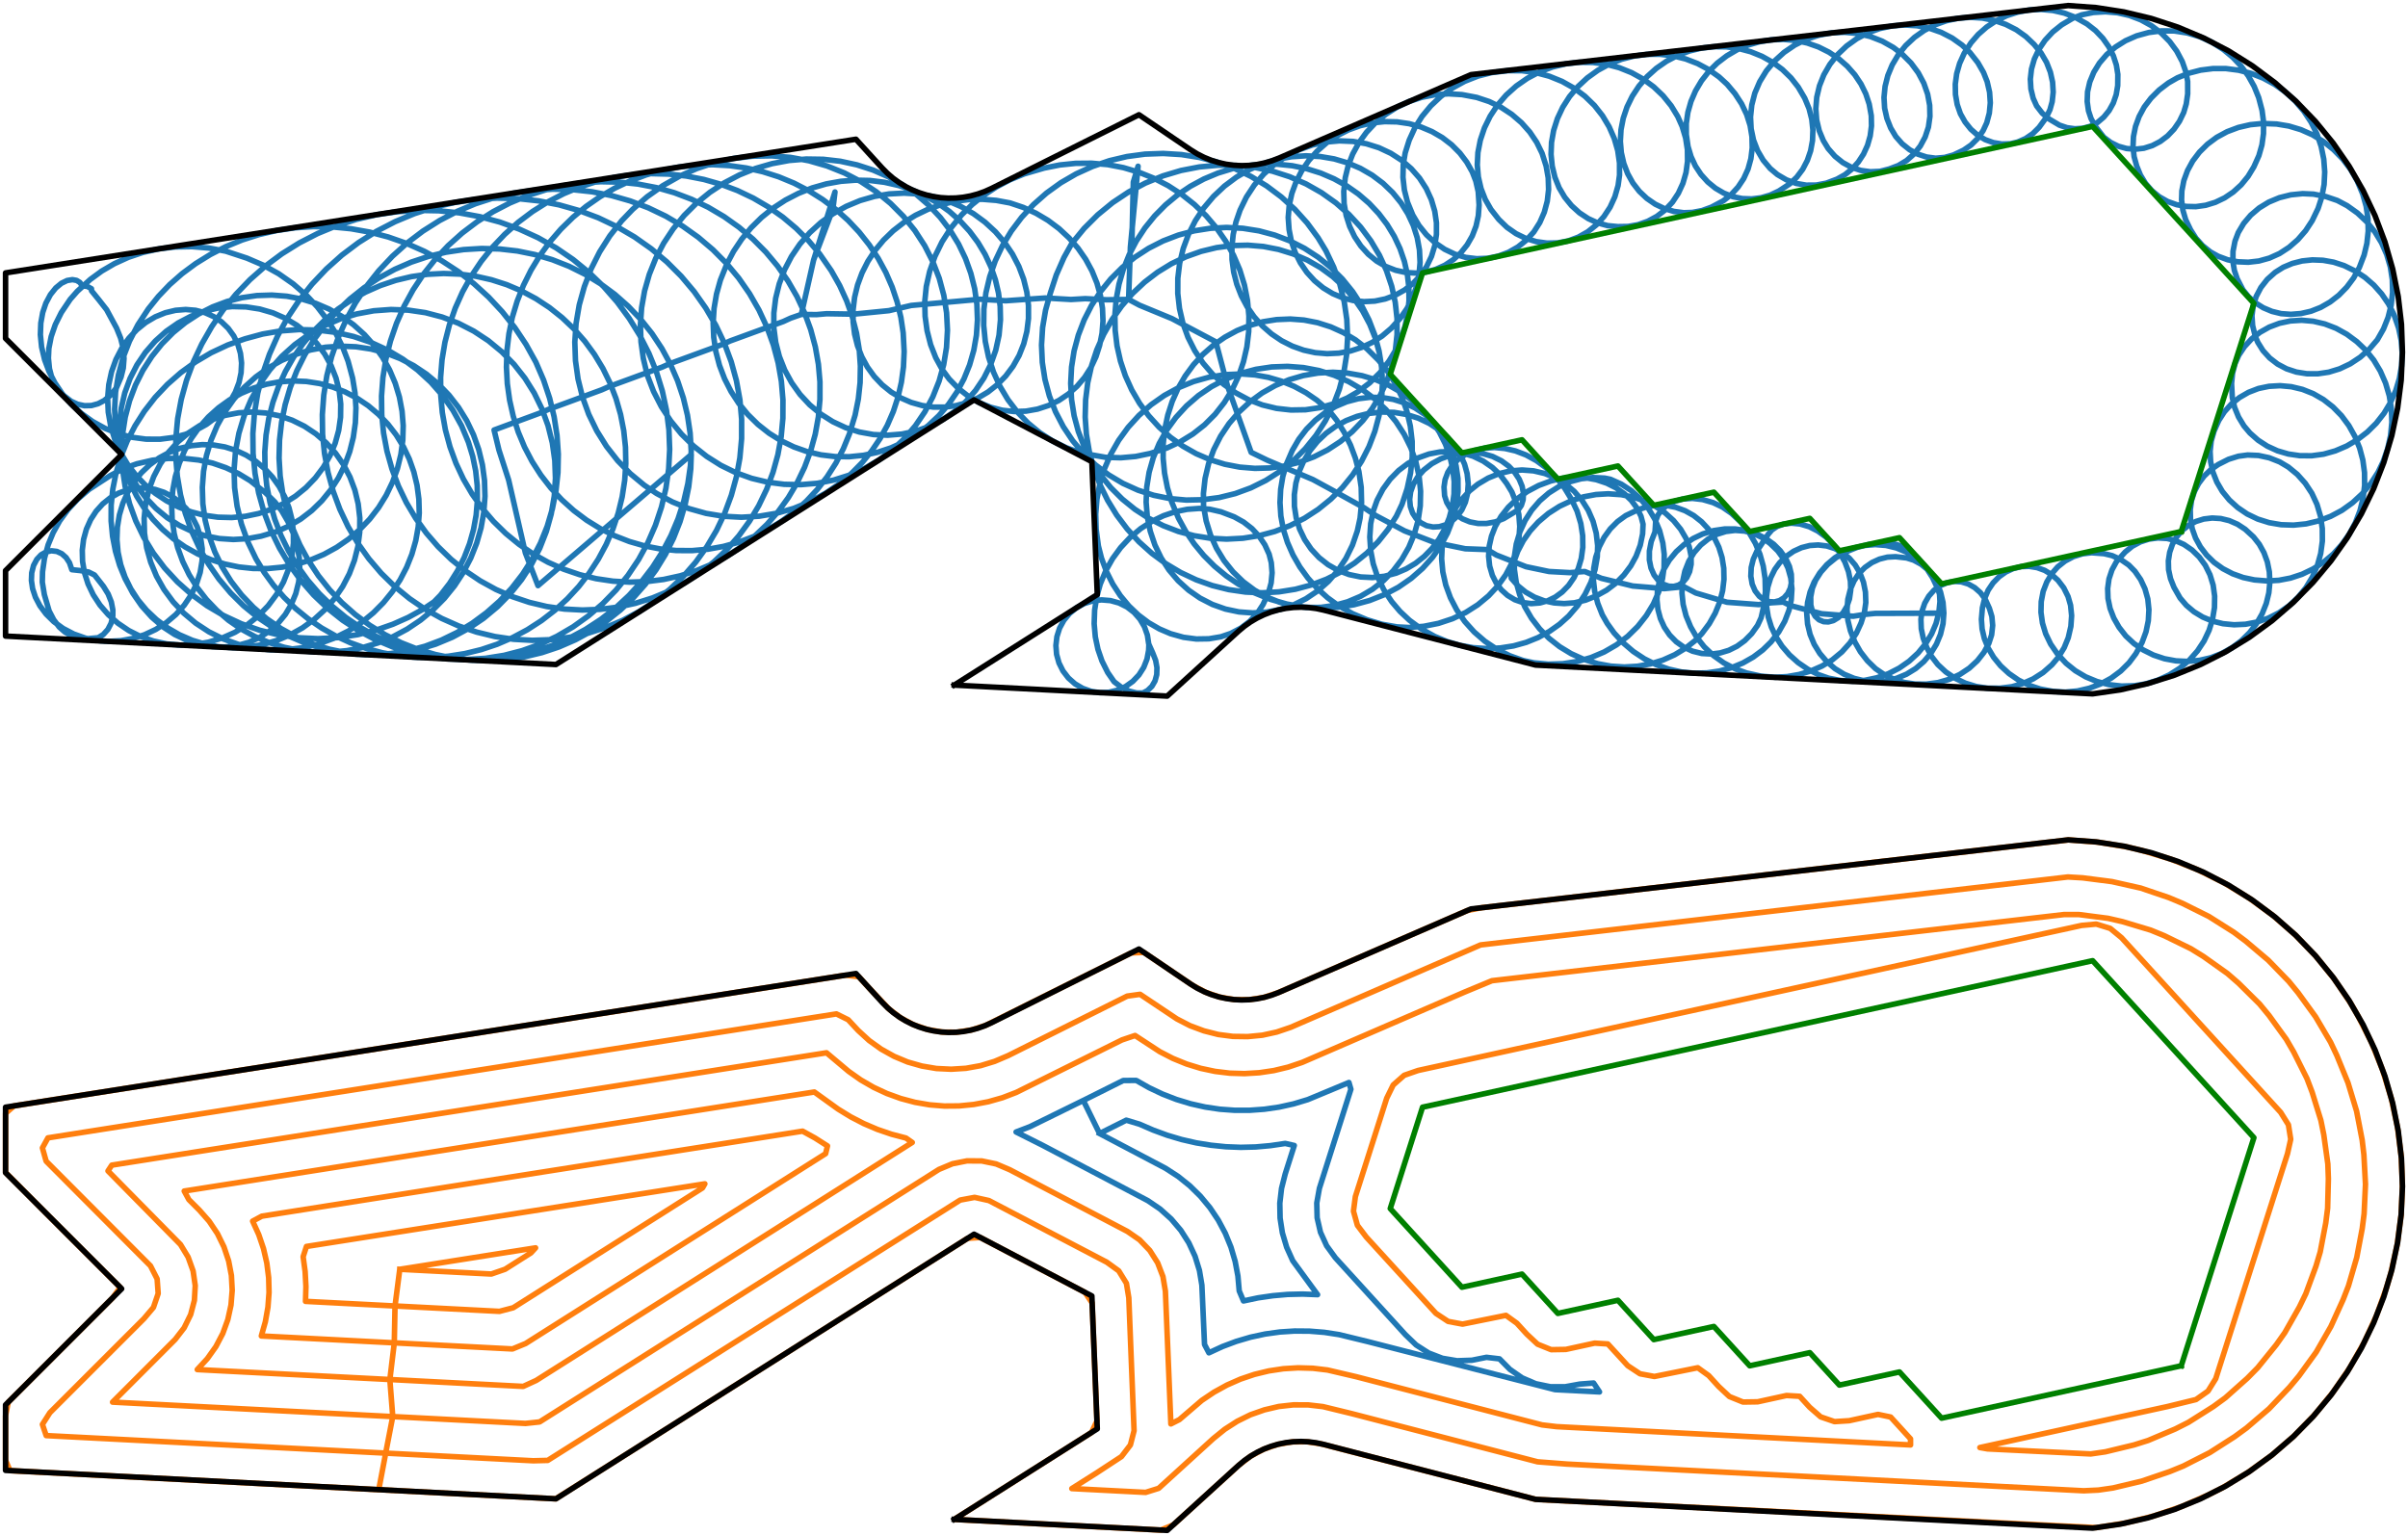 <?xml version="1.0" encoding="UTF-8" standalone="no"?>
<!-- Created with matplotlib (http://matplotlib.org/) -->

<svg
   xmlns:dc="http://purl.org/dc/elements/1.1/"
   xmlns:cc="http://creativecommons.org/ns#"
   xmlns:rdf="http://www.w3.org/1999/02/22-rdf-syntax-ns#"
   xmlns:svg="http://www.w3.org/2000/svg"
   xmlns="http://www.w3.org/2000/svg"
   xmlns:sodipodi="http://sodipodi.sourceforge.net/DTD/sodipodi-0.dtd"
   xmlns:inkscape="http://www.inkscape.org/namespaces/inkscape"
   height="208.076pt"
   version="1.1"
   viewBox="0 0 326.155 208.076"
   width="326.155pt"
   id="svg245"
   sodipodi:docname="contour_troch.svg"
   inkscape:export-filename="/home/mikedh/robotics/pypocketing/docs/contour_troch.png"
   inkscape:export-xdpi="600"
   inkscape:export-ydpi="600"
   inkscape:version="0.92.3 (2405546, 2018-03-11)">
  <sodipodi:namedview
     pagecolor="#ffffff"
     bordercolor="#666666"
     borderopacity="1"
     objecttolerance="10"
     gridtolerance="10"
     guidetolerance="10"
     inkscape:pageopacity="0"
     inkscape:pageshadow="2"
     inkscape:window-width="3706"
     inkscape:window-height="2049"
     id="namedview247"
     showgrid="false"
     fit-margin-top="0"
     fit-margin-left="0"
     fit-margin-right="0"
     fit-margin-bottom="0"
     inkscape:zoom="4.0972221"
     inkscape:cx="234.06012"
     inkscape:cy="120.33503"
     inkscape:window-x="134"
     inkscape:window-y="55"
     inkscape:window-maximized="1"
     inkscape:current-layer="svg245" />
  <defs
     id="defs4"
     style="stroke-linecap:butt;stroke-linejoin:round">
    <style
       type="text/css"
       id="style2">
*{stroke-linecap:butt;stroke-linejoin:round;}
  </style>
    <clipPath
       id="pfcbbbb6b55"
       style="stroke-linecap:butt;stroke-linejoin:round">
      <rect
         height="266.112"
         width="357.12"
         x="57.6"
         y="41.472"
         id="rect1575"
         style="stroke-linecap:butt;stroke-linejoin:round" />
    </clipPath>
    <clipPath
       id="clipPath2424"
       style="stroke-linecap:butt;stroke-linejoin:round">
      <rect
         height="266.112"
         width="357.12"
         x="57.6"
         y="41.472"
         id="rect2422"
         style="stroke-linecap:butt;stroke-linejoin:round" />
    </clipPath>
    <clipPath
       id="clipPath2428"
       style="stroke-linecap:butt;stroke-linejoin:round">
      <rect
         height="266.112"
         width="357.12"
         x="57.6"
         y="41.472"
         id="rect2426"
         style="stroke-linecap:butt;stroke-linejoin:round" />
    </clipPath>
  </defs>
  <path
     inkscape:connector-curvature="0"
     id="path214"
     style="fill:none;stroke:#1f77b4;stroke-width:0.75;stroke-linecap:square;stroke-linejoin:round;stroke-miterlimit:4;stroke-dasharray:none"
     d="m 222.014,167.54 8.945,4.714 1.697,1.099 1.577,1.264 1.442,1.417 1.291,1.556 1.126,1.679 0.951,1.784 0.766,1.871 0.572,1.939 0.374,1.987 0.177,2.014 0.577,1.358 1.978,-0.42 2.001,-0.29 2.014,-0.176 2.022,-0.047 2.021,0.081 -3.36,-4.593 -0.831,-1.842 -0.576,-1.937 -0.311,-1.997 -0.038,-2.02 0.234,-2.007 0.498,-1.959 1.227,-3.854 -1.223,-0.276 -2,0.295 -2.014,0.181 -2.022,0.05 -2.021,-0.079 -2.011,-0.207 -1.996,-0.321 -1.971,-0.451 -1.938,-0.576 -1.898,-0.696 -1.855,-0.804 -1.805,-0.545 -3.618,1.809 -2.201,-4.482 -7.226,3.552 -1.88,0.72 3.597,1.807 14.254,7.498 1.662,1.133 1.496,1.345 1.301,1.535 1.084,1.695 0.846,1.825 0.594,1.922 0.332,1.984 0.358,8.044 0.594,1.13 1.827,-0.845 1.885,-0.707 1.931,-0.568 1.968,-0.424 1.994,-0.277 2.008,-0.129 2.012,0.016 2.006,0.161 1.989,0.305 3.911,0.953 25.344,6.502 6.032,0.312 -0.802,-1.206 -1.876,0.145 -1.979,0.36 -2.01,-0.005 -1.968,-0.407 -1.847,-0.792 -1.652,-1.145 -1.413,-1.431 -1.764,-0.207 -1.973,0.395 -2.008,0.07 -1.982,-0.333 -1.875,-0.722 -1.692,-1.084 -1.45,-1.393 -9.489,-10.419 -1.182,-1.626 -0.834,-1.828 -0.45,-1.959 -0.05,-2.009 0.352,-1.979 4.268,-13.431 -0.265,-0.913 -5.575,2.319 -1.928,0.58 -1.965,0.434 -1.992,0.288 -2.007,0.144 -2.012,-3.2e-4 -2.007,-0.146 -1.991,-0.295 -1.964,-0.442 -1.926,-0.584 -1.877,-0.726 -1.818,-0.863 -1.751,-0.991 -1.758,0.013 -5.402,2.701 v 0"
     clip-path="url(#peec0ebc083)"
     transform="translate(-73.083,-13.979)" />
  <path
     inkscape:connector-curvature="0"
     id="path217"
     style="fill:none;stroke:#ff7f0e;stroke-width:0.75;stroke-linecap:square;stroke-linejoin:round;stroke-miterlimit:4;stroke-dasharray:none"
     d="m 127.229,185.934 12.399,0.641 1.869,-0.646 3.497,-2.214 0.631,-0.685 -18.395,2.905 -0.642,4.967 14.143,0.731 1.865,-0.488 25.642,-16.232 0.316,-0.557 -53.963,8.485 -0.449,1.39 0.27,2.005 0.109,2.02 -0.056,2.022 12.123,0.626 -0.099,4.995 16.008,0.827 1.781,-0.735 40.632,-25.722 0.253,-1.048 -1.69,-1.076 -1.683,-0.926 -73.237,11.516 -1.252,0.674 0.829,1.823 0.643,1.897 0.449,1.952 0.251,1.987 0.051,2.002 -0.15,1.997 -0.349,1.972 -0.545,1.927 18.009,0.931 -0.6,4.969 18.059,0.933 1.767,-0.809 50.93,-32.241 -0.857,-0.6 -1.943,-0.51 -1.901,-0.649 -1.848,-0.788 -1.785,-0.922 -1.712,-1.05 -3.214,-2.316 -85.349,13.42 0.631,1.164 1.421,1.421 1.327,1.507 1.118,1.668 0.883,1.803 0.636,1.904 0.376,1.972 0.107,2.005 -0.163,2.001 -0.427,1.962 -0.686,1.887 -0.933,1.778 -1.163,1.637 -1.36,1.477 26.085,1.348 0.394,5.02 17.975,0.929 1.916,-0.206 54.087,-34.208 1.842,-0.77 1.959,-0.387 1.996,0.01 1.955,0.406 1.838,0.781 15.939,8.361 1.643,1.135 1.384,1.439 1.071,1.685 0.715,1.864 0.331,1.969 0.74,17.984 1.154,-0.582 3.034,-2.603 1.659,-1.115 1.751,-0.964 1.829,-0.805 1.893,-0.64 1.943,-0.47 1.977,-0.297 1.995,-0.121 1.998,0.058 1.985,0.236 3.893,0.911 25.166,6.527 1.977,0.236 47.934,2.477 -0.004,-0.823 -2.694,-2.957 -1.704,-0.356 -3.908,0.854 -1.984,0.125 -1.878,-0.644 -1.499,-1.309 -1.347,-1.478 -1.783,-0.108 -3.908,0.854 -1.986,0.031 -1.841,-0.744 -1.455,-1.362 -1.347,-1.478 -1.479,-1.063 -5.876,1.184 -1.952,-0.364 -1.656,-1.094 -2.702,-2.949 -1.782,-0.111 -3.908,0.854 -1.986,0.033 -1.841,-0.743 -1.455,-1.361 -1.347,-1.478 -1.478,-1.066 -5.876,1.185 -1.953,-0.362 -1.657,-1.093 -9.436,-10.341 -1.201,-1.589 -0.532,-1.914 0.257,-1.971 4.248,-13.339 0.875,-1.785 1.489,-1.313 1.88,-0.652 89.873,-19.652 1.981,-0.181 1.898,0.583 1.533,1.265 21.55,23.654 1.053,1.686 0.309,1.962 -0.431,1.945 -9.721,30.486 -1.048,1.686 -1.622,1.146 -3.88,0.95 -25.399,5.554 1.038,0.182 13.979,0.683 1.979,-0.286 3.885,-0.937 1.907,-0.602 3.681,-1.557 1.784,-0.903 3.378,-2.136 1.615,-1.18 2.985,-2.658 1.403,-1.426 2.513,-3.108 1.153,-1.634 1.973,-3.476 0.874,-1.799 1.381,-3.751 0.571,-1.917 0.751,-3.926 0.253,-1.984 0.102,-3.996 -0.072,-1.999 -0.549,-3.959 -0.397,-1.96 -1.184,-3.818 -0.711,-1.869 -1.788,-3.575 -1.006,-1.728 -2.345,-3.237 -1.274,-1.541 -2.84,-2.813 -1.508,-1.313 -3.259,-2.315 -1.701,-1.05 -3.591,-1.755 -1.85,-0.759 -3.828,-1.149 -1.949,-0.448 -3.964,-0.512 -1.992,0.002 -77.48,8.963 -3.686,1.53 -22.022,9.538 -1.894,0.638 -1.943,0.468 -1.977,0.294 -1.996,0.118 -1.998,-0.06 -1.985,-0.239 -1.956,-0.415 -1.911,-0.588 -1.851,-0.755 -1.777,-0.916 -3.346,-2.189 -1.769,0.597 -14.328,7.118 -1.867,0.715 -1.924,0.545 -1.965,0.37 -1.99,0.195 -1.999,0.016 -1.993,-0.164 -1.97,-0.34 -1.932,-0.513 -1.879,-0.681 -1.812,-0.844 -1.731,-1.001 -1.634,-1.152 -2.999,-2.519 -96.807,15.222 -0.515,0.786 9.822,9.969 1.034,1.707 0.674,1.879 0.287,1.976 -0.112,1.993 -0.506,1.931 -0.88,1.792 -1.219,1.581 -8.479,8.49 37.948,1.961 -0.958,4.95 19.994,1.033 1.959,-0.05 55.862,-35.266 1.955,-0.365 1.941,0.43 14.192,7.422 1.773,0.93 1.613,1.166 1.043,1.692 0.323,1.965 0.713,18.004 -0.495,1.926 -1.207,1.579 -3.346,2.194 -3.383,2.142 9.997,0.517 1.765,-0.551 7.4,-6.741 1.555,-1.259 1.683,-1.082 1.795,-0.885 1.888,-0.663 1.948,-0.457 1.989,-0.22 2.001,0.007 1.988,0.229 3.889,0.947 25.193,6.534 3.983,0.306 69.978,3.616 1.99,-0.094 1.981,-0.286 3.894,-0.926 3.787,-1.292 1.854,-0.756 3.567,-1.814 3.371,-2.157 1.617,-1.181 3.042,-2.601 2.76,-2.898 1.284,-1.536 2.347,-3.242 1.991,-3.472 1.657,-3.642 0.726,-1.866 1.119,-3.842 0.743,-3.932 0.254,-1.986 0.186,-3.998 -0.215,-3.996 -0.233,-1.988 -0.757,-3.93 -1.16,-3.83 -1.513,-3.704 -0.856,-1.81 -2.035,-3.446 -2.351,-3.237 -1.268,-1.549 -2.787,-2.872 -3.055,-2.585 -1.604,-1.198 -3.383,-2.138 -3.583,-1.783 -1.846,-0.775 -3.791,-1.284 -3.905,-0.879 -3.969,-0.51 -1.996,-0.117 -79.549,9.206 -25.711,11.158 -1.894,0.643 -1.954,0.428 -1.992,0.191 -2,-0.029 -1.984,-0.257 -1.939,-0.493 -1.875,-0.697 -1.778,-0.917 -4.993,-3.337 -1.747,0.243 -16.116,8.058 -1.841,0.785 -1.914,0.583 -1.969,0.354 -1.997,0.125 -1.998,-0.096 -1.972,-0.335 -1.925,-0.546 -1.845,-0.773 -1.747,-0.974 -1.627,-1.165 -1.475,-1.351 -1.364,-1.465 -1.591,-0.789 -106.797,16.792 -0.748,1.363 0.503,1.794 14.131,14.18 0.904,1.77 0.142,1.983 -0.643,1.88 -1.287,1.524 -12.741,12.741 -1.01,1.584 0.512,1.516 45.985,2.376 -0.94,4.951 23.972,1.239 11.835,-7.472 43.943,-27.818 1.729,-0.11 14.173,7.43 0.973,1.434 0.652,15.989 -0.742,1.567 -18.591,11.769 27.967,1.445 1.708,-0.706 8.874,-8.081 1.585,-1.218 1.761,-0.945 1.889,-0.652 1.968,-0.342 1.997,-0.024 1.975,0.295 17.429,4.506 11.618,3.007 75.906,3.828 3.949,-0.626 3.881,-0.961 3.785,-1.288 3.661,-1.606 1.785,-0.903 3.431,-2.054 3.244,-2.34 3.028,-2.614 2.788,-2.868 2.533,-3.095 2.259,-3.299 1.97,-3.48 1.666,-3.635 1.35,-3.763 0.571,-1.917 0.866,-3.904 0.53,-3.964 0.181,-3.996 -0.167,-3.996 -0.507,-3.967 -0.844,-3.909 -1.174,-3.822 -1.495,-3.708 -1.806,-3.567 -0.999,-1.733 -2.241,-3.313 -2.515,-3.11 -2.779,-2.877 -3.018,-2.625 -3.23,-2.358 -3.419,-2.074 -3.583,-1.774 -3.721,-1.462 -3.832,-1.14 -1.945,-0.465 -3.946,-0.649 -3.988,-0.31 -19.871,2.287 -59.612,6.896 -1.947,0.378 -25.687,11.155 -1.899,0.622 -1.974,0.312 -1.998,-0.014 -1.97,-0.332 -1.892,-0.641 -1.765,-0.934 -6.629,-4.48 -1.734,0.064 -19.695,9.809 -1.9,0.618 -1.974,0.307 -1.998,-0.012 -1.97,-0.331 -1.892,-0.641 -1.765,-0.934 -1.594,-1.204 -2.749,-2.903 -1.347,-1.479 -1.79,-0.217 -112.634,17.71 -1.155,1.012 v 8.001 l 5.628,5.67 9.901,9.901 -1.019,1.414 -14.144,14.144 -0.366,1.849 v 6.001 l 0.61,1.421 49.941,2.581 v 0"
     clip-path="url(#peec0ebc083)"
     transform="translate(-73.083,-13.979)" />
  <path
     inkscape:connector-curvature="0"
     id="path220"
     style="fill:none;stroke:#000000;stroke-width:0.75;stroke-linecap:square;stroke-linejoin:round;stroke-miterlimit:4;stroke-dasharray:none"
     d="m 202.328,219.814 28.851,1.491 9.653,-8.794 0.791,-0.663 0.843,-0.595 0.89,-0.524 0.93,-0.448 0.964,-0.37 0.991,-0.289 1.011,-0.206 1.025,-0.122 1.032,-0.037 1.031,0.049 1.024,0.134 1.009,0.218 28.699,7.443 75.454,3.899 3.76,-0.543 3.704,-0.846 3.623,-1.144 3.518,-1.435 3.39,-1.715 3.239,-1.985 3.068,-2.241 2.876,-2.483 2.664,-2.708 2.436,-2.916 2.191,-3.104 1.932,-3.271 1.66,-3.417 1.377,-3.541 1.085,-3.641 0.786,-3.717 0.481,-3.769 0.174,-3.795 -0.135,-3.797 -0.443,-3.773 -0.748,-3.725 -1.048,-3.652 -1.341,-3.555 -1.625,-3.434 -1.898,-3.291 -2.159,-3.126 -2.406,-2.94 -2.637,-2.735 -2.85,-2.512 -3.045,-2.273 -3.219,-2.018 -3.372,-1.75 -3.503,-1.47 -3.611,-1.181 -3.695,-0.884 -3.755,-0.581 -3.789,-0.274 -80.886,9.357 -25.997,11.298 -0.976,0.376 -1.004,0.293 -1.025,0.208 -1.039,0.122 -1.046,0.034 -1.045,-0.054 -1.037,-0.141 -1.021,-0.227 -0.999,-0.312 -0.969,-0.395 -0.933,-0.474 -0.89,-0.551 -6.993,-4.745 -19.967,9.983 -0.921,0.415 -0.952,0.339 -0.976,0.261 -0.994,0.181 -1.006,0.1 -1.01,0.018 -1.009,-0.063 -1,-0.145 -0.985,-0.225 -0.964,-0.304 -0.936,-0.381 -0.902,-0.455 -0.862,-0.527 -0.817,-0.595 -0.766,-0.659 -0.71,-0.719 -3.557,-3.905 -115.182,18.111 v 8.874 l 15.727,15.727 -15.727,15.727 v 8.874 l 74.552,3.852 56.628,-35.848 15.958,8.366 0.734,18.003 -19.377,12.267"
     clip-path="url(#peec0ebc083)"
     transform="translate(-73.083,-13.979)" />
  <path
     inkscape:connector-curvature="0"
     id="path223"
     style="fill:none;stroke:#008000;stroke-width:0.75;stroke-linecap:square;stroke-linejoin:round;stroke-miterlimit:4;stroke-dasharray:none"
     d="m 368.524,199.005 9.842,-30.903 -21.842,-23.975 -90.764,19.846 -4.374,13.735 9.707,10.656 8.14,-1.78 4.854,5.328 8.14,-1.78 4.854,5.328 8.14,-1.78 4.854,5.328 8.14,-1.78 4.005,4.395 8.14,-1.78 5.704,6.26 32.46,-7.098"
     clip-path="url(#peec0ebc083)"
     transform="translate(-73.083,-13.979)" />
  <defs
     id="defs243">
    <clipPath
       id="peec0ebc083"
       style="stroke-linecap:butt;stroke-linejoin:round">
      <rect
         height="266.112"
         width="357.12"
         x="57.6"
         y="41.472"
         id="rect240"
         style="stroke-linecap:butt;stroke-linejoin:round" />
    </clipPath>
  </defs>
  <path
     inkscape:connector-curvature="0"
     id="path1552"
     style="fill:none;stroke:#1f77b4;stroke-width:0.75;stroke-linecap:square;stroke-linejoin:round;stroke-miterlimit:4;stroke-dasharray:none"
     d="m 260.33,178.928 -0.116,-2.207 -0.346,-2.183 -0.572,-2.135 -0.792,-2.063 -1.003,-1.969 -1.204,-1.853 -1.391,-1.717 -1.563,-1.563 -1.717,-1.391 -1.853,-1.204 -1.969,-1.003 -2.063,-0.792 -2.135,-0.572 -2.183,-0.346 -2.207,-0.116 -2.207,0.116 -2.183,0.346 -2.135,0.572 -2.063,0.792 -1.969,1.003 -1.853,1.204 -1.717,1.391 -1.562,1.563 -1.391,1.718 -1.203,1.853 -1.003,1.969 -0.792,2.063 -0.572,2.135 -0.345,2.183 -0.115,2.207 0.116,2.207 0.346,2.183 0.572,2.134 0.792,2.063 1.004,1.969 1.204,1.853 1.391,1.717 1.563,1.562 1.718,1.39 1.854,1.203 1.969,1.003 2.063,0.792 2.135,0.572 2.183,0.345 2.207,0.115 2.207,-0.116 2.183,-0.346 2.134,-0.572 2.063,-0.792 1.969,-1.004 1.853,-1.204 1.717,-1.391 1.562,-1.563 1.39,-1.718 1.203,-1.854 1.003,-1.969 0.791,-2.063 0.571,-2.135 0.345,-2.183 0.115,-2.207 -0.094,-2.069 -0.322,-2.038 -0.545,-1.984 -0.762,-1.907 -0.969,-1.808 -1.164,-1.688 -1.346,-1.548 -1.513,-1.391 -1.662,-1.217 -1.793,-1.029 -1.903,-0.829 -1.992,-0.618 -2.059,-0.4 -2.102,-0.176 -2.123,0.052 -2.12,0.28 -2.093,0.506 -2.044,0.728 -1.972,0.944 -1.878,1.151 -1.763,1.348 -1.629,1.531 -1.477,1.7 -1.308,1.851 -1.125,1.985 -0.929,2.099 -0.722,2.192 -0.507,2.264 -0.286,2.313 -0.061,2.339 0.166,2.341 0.391,2.321 0.613,2.277 0.83,2.21 1.038,2.122 1.236,2.012 1.422,1.883 1.594,1.735 1.75,1.57 1.888,1.39 2.006,1.196 2.104,0.991 2.181,0.776 2.235,0.555 2.266,0.329 2.273,0.1 2.257,-0.128 2.217,-0.354 2.154,-0.575 2.068,-0.789 1.96,-0.993 1.832,-1.185 1.684,-1.364 1.518,-1.527 1.336,-1.672 1.135,-1.799 0.766,-1.617 0.692,-2.107 0.459,-2.136 0.226,-2.141 -0.01,-2.121 -0.246,-2.075 -0.466,-2.006 -0.676,-1.915 -0.874,-1.803 -1.058,-1.671 -1.227,-1.522 -1.607,-1.589 -1.516,-1.176 -1.63,-0.981 -1.721,-0.779 -1.79,-0.57 -1.836,-0.356 -1.859,-0.139 -1.86,0.078 -1.838,0.291 -1.794,0.5 -1.729,0.701 -1.644,0.894 -1.541,1.076 -1.42,1.246 -1.282,1.401 -1.13,1.541 -0.965,1.664 -0.788,1.769 -0.601,1.855 -0.408,1.921 -0.21,1.965 -0.009,1.989 0.19,1.991 0.387,1.973 0.581,1.935 0.917,2.188 0.98,1.791 1.148,1.693 1.304,1.579 1.449,1.448 1.578,1.303 1.69,1.147 2.086,1.137 2.188,0.892 2.255,0.647 2.291,0.397 2.298,0.146 2.275,-0.102 2.219,-0.344 2.132,-0.578 2.021,-0.8 1.884,-1.005 1.724,-1.192 1.544,-1.356 1.343,-1.493 1.123,-1.602 0.902,-1.687 0.675,-1.744 0.53,-2.051 0.227,-1.809 -0.012,-1.782 -0.25,-1.722 -0.468,-1.642 -0.673,-1.537 -0.86,-1.411 -1.031,-1.263 -1.187,-1.092 -1.329,-0.889 -1.434,-0.688 -1.513,-0.477 -1.567,-0.257 -1.593,-0.031 -1.59,0.191 -1.568,0.413 -1.509,0.639 -1.427,0.842 -1.321,1.031 -1.193,1.206 -1.045,1.363 -0.878,1.517 -0.79,1.833 -0.493,1.684 -0.294,1.753 -0.09,1.797 0.117,1.816 0.338,1.807 0.557,1.769 0.75,1.706 0.932,1.622 1.101,1.517 1.256,1.395 1.395,1.255 1.516,1.101 1.856,1.055 1.957,0.825 2.018,0.608 2.059,0.361 1.556,0.081 2.06,-0.159 1.998,-0.4 1.905,-0.63 1.783,-0.844 1.634,-1.04 1.461,-1.213 1.268,-1.362 1.057,-1.483 0.832,-1.575 0.597,-1.637 0.357,-1.667 0.115,-1.665 -0.125,-1.631 -0.358,-1.566 -0.581,-1.47 -0.707,-1.163 -0.946,-1.246 -0.983,-0.926 -1.255,-0.871 -1.366,-0.657 -1.448,-0.431 -1.499,-0.195 -1.519,0.044 -1.505,0.285 -1.46,0.522 -1.383,0.75 -1.276,0.967 -1.141,1.168 -0.979,1.349 -0.793,1.507 -0.509,1.435 -0.359,1.738 -0.12,1.805 0.119,1.83 0.344,1.806 0.593,1.78 0.838,1.719 1.073,1.624 1.12,1.318 1.277,1.199 1.633,1.198 1.788,0.997 1.669,0.692 1.745,0.512 1.8,0.323 1.832,0.119 1.838,-0.081 1.801,-0.282 1.708,-0.475 1.62,-0.655 1.512,-0.823 1.384,-0.976 1.239,-1.112 1.219,-1.412 1,-1.536 0.802,-1.644 0.555,-1.707 0.302,-1.735 0.049,-1.513 -0.194,-1.685 -0.43,-1.608 -0.654,-1.5 -0.859,-1.363 -1.044,-1.2 -1.204,-1.014 -1.338,-0.809 -1.442,-0.589 -1.515,-0.357 -1.556,-0.117 -1.564,0.125 -1.54,0.366 -1.483,0.601 -1.395,0.827 -1.122,0.901 -1.131,1.228 -1.079,1.531 -0.648,1.331 -0.539,1.628 -0.314,1.713 -0.08,1.766 0.159,1.787 0.399,1.776 0.634,1.733 0.862,1.658 1.077,1.553 1.276,1.42 1.456,1.261 1.613,1.079 1.743,0.877 1.846,0.659 1.439,0.306 1.954,0.18 1.961,-0.06 1.935,-0.3 1.876,-0.533 1.787,-0.757 1.668,-0.966 1.522,-1.158 1.352,-1.328 1.162,-1.47 0.959,-1.578 0.734,-1.67 0.499,-1.732 0.214,-1.542 0.021,-1.787 -0.186,-1.531 -0.439,-1.68 -0.662,-1.577 -0.87,-1.445 -1.059,-1.285 -1.226,-1.098 -1.365,-0.888 -1.475,-0.661 -0.785,-0.16 -1.592,-0.08 -1.585,0.169 -1.544,0.412 -1.471,0.646 -1.368,0.867 -1.237,1.07 -1.08,1.252 -0.901,1.41 -0.703,1.542 -0.491,1.646 -0.264,1.717 0.011,1.728 0.244,1.728 0.473,1.697 0.695,1.636 0.904,1.546 1.098,1.43 1.274,1.289 1.428,1.127 1.557,0.947 1.661,0.752 1.954,0.615 1.786,0.33 1.804,0.114 1.793,-0.103 1.754,-0.315 1.686,-0.52 1.592,-0.714 1.473,-0.893 1.332,-1.055 0.879,-0.921 1.005,-1.346 0.81,-1.435 0.605,-1.497 0.395,-1.531 0.183,-1.536 -0.028,-1.514 -0.234,-1.463 -0.431,-1.386 -0.616,-1.283 -0.785,-1.156 -0.937,-1.008 -1.067,-0.841 -1.175,-0.657 -1.257,-0.461 -1.312,-0.254 -1.171,-0.027 -1.329,0.194 -1.288,0.409 -1.676,0.803 -1.109,0.806 -0.984,0.988 -0.834,1.151 -0.663,1.293 -0.473,1.409 -0.268,1.498 -0.051,1.558 0.182,1.586 0.408,1.581 0.618,1.564 0.663,1.162 0.928,1.294 1.229,1.342 1.381,1.178 1.508,0.996 1.607,0.8 1.677,0.593 1.717,0.381 1.736,0.168 1.732,-0.044 1.694,-0.251 1.628,-0.449 1.536,-0.636 1.419,-0.807 1.28,-0.959 1.119,-1.092 1.048,-1.355 0.817,-1.449 0.575,-1.507 0.297,-1.359 0.093,-1.513 -0.151,-1.459 -0.383,-1.367 -0.596,-1.241 -0.785,-1.083 -1.049,-1.011 -1.053,-0.779 -1.161,-0.562 -1.234,-0.331 -1.269,-0.092 -1.266,0.15 -1.226,0.388 -1.148,0.619 -1.036,0.831 -0.897,1.02 -0.722,1.193 -0.526,1.332 -0.31,1.439 -0.081,1.511 0.157,1.547 0.397,1.544 0.621,1.496 0.808,1.398 1.03,1.302 1.236,1.172 1.42,1.011 1.576,0.822 1.511,0.544 1.991,0.434 1.846,0.142 1.651,-0.087 1.631,-0.287 1.584,-0.479 1.51,-0.664 1.385,-0.83 1.304,-1.08 1.093,-1.218 0.866,-1.32 0.64,-1.391 0.46,-1.461 0.184,-1.302 -0.05,-1.422 -0.268,-1.341 -0.469,-1.23 -0.649,-1.092 -0.804,-0.93 -0.933,-0.75 -1.032,-0.554 -1.101,-0.348 -1.139,-0.136 -1.145,0.077 -1.12,0.288 -1.071,0.492 -0.997,0.687 -0.892,0.868 -0.656,0.901 -0.559,1.132 -0.379,1.237 -0.187,1.316 0.014,1.365 0.219,1.384 0.425,1.374 0.627,1.334 0.821,1.266 1.003,1.169 1.17,1.047 1.319,0.902 1.445,0.735 1.376,0.48 1.619,0.311 1.646,0.095 1.64,-0.123 1.617,-0.34 1.562,-0.553 1.472,-0.755 1.352,-0.942 1.203,-1.109 1.019,-1.248 0.816,-1.348 0.602,-1.424 0.377,-1.466 0.148,-1.472 -0.079,-1.442 -0.219,-0.873 -0.591,-1.08 -0.759,-0.924 -0.898,-0.746 -1.005,-0.55 -0.963,-0.303 -1.49,-0.17 -1.106,0.059 -1.082,0.269 -1.027,0.47 -0.941,0.659 -0.827,0.831 -0.658,1.011 -0.491,1.126 -0.338,1.347 -0.112,1.41 0.117,1.435 0.343,1.421 0.603,1.527 0.752,1.317 0.939,1.209 1.105,1.075 1.023,0.701 1.366,0.687 1.45,0.474 1.506,0.223 1.506,0.016 1.618,-0.215 1.539,-0.446 1.423,-0.659 1.273,-0.847 1.093,-1.007 0.89,-1.133 0.667,-1.223 0.376,-1.158 0.139,-1.267 -0.107,-1.208 -0.336,-1.103 -0.587,-1.291 -0.635,-0.843 -0.769,-0.679 -0.873,-0.492 -0.944,-0.289 -0.977,-0.063 -0.964,0.185 -0.918,0.399 -0.831,0.608 -0.706,0.799 -0.553,0.96 -0.374,1.092 -0.144,1.097 0.047,1.276 0.269,1.295 0.488,1.273 0.633,1.175 0.851,1.104 1.073,1 1.247,0.849 1.394,0.669 1.507,0.465 1.425,0.215 1.778,0.012 1.612,-0.208 1.406,-0.398 1.474,-0.658 1.347,-0.862 1.185,-1.04 0.893,-1.057 0.778,-1.273 0.547,-1.343 0.357,-1.547 0.101,-1.447 -0.142,-1.41 -0.34,-1.177 -0.587,-1.183 -0.781,-1.024 -0.843,-0.759 -0.952,-0.579 -1.032,-0.374 -1.072,-0.172 -1.086,0.035 -1.064,0.262 -1.009,0.463 -0.922,0.653 -0.807,0.828 -0.665,0.986 -0.484,1.143 -0.298,1.241 -0.134,1.563 0.093,1.299 0.305,1.312 0.519,1.292 0.743,1.246 0.944,1.157 1.124,1.035 1.284,0.886 1.42,0.708 1.528,0.507 1.779,0.332 1.641,0.088 1.64,-0.153 1.602,-0.373 1.531,-0.584 1.426,-0.782 1.292,-0.962 1.12,-1.113 0.929,-1.236 0.842,-1.523 0.535,-1.452 0.31,-1.491 0.081,-1.495 -0.151,-1.456 -0.381,-1.367 -0.587,-1.259 -0.775,-1.12 -0.833,-0.848 -1.078,-0.744 -1.174,-0.53 -1.096,-0.267 -1.682,-0.124 -1.255,0.147 -1.209,0.376 -1.127,0.596 -1.012,0.801 -0.766,0.879 -0.697,1.151 -0.498,1.283 -0.263,1.386 -0.034,1.443 0.201,1.463 0.436,1.446 0.672,1.397 0.898,1.311 1.193,1.295 1.249,1.005 1.407,0.832 1.536,0.635 1.633,0.421 1.7,0.193 1.722,-0.047 1.515,-0.246 1.651,-0.499 1.561,-0.716 1.439,-0.917 1.286,-1.095 1.097,-1.24 0.896,-1.357 0.679,-1.442 0.47,-1.513 0.258,-1.559 0.026,-1.551 -0.206,-1.5 -0.43,-1.402 -0.636,-1.281 -0.822,-1.124 -0.973,-0.946 -1.094,-0.748 -1.181,-0.534 -1.094,-0.274 -1.245,-0.072 -1.225,0.156 -1.17,0.378 -1.081,0.587 -0.961,0.779 -1.19,1.319 -0.601,1.108 -0.405,1.22 -0.177,1.303 0.045,1.343 0.276,1.346 0.506,1.312 0.714,1.253 0.909,1.169 1.107,1.029 1.262,0.871 1.391,0.692 1.489,0.496 1.555,0.288 1.591,0.073 1.581,-0.143 1.546,-0.355 1.482,-0.579 1.387,-0.772 1.264,-0.947 1.116,-1.101 0.945,-1.229 0.758,-1.329 0.557,-1.398 0.349,-1.434 0.138,-1.438 -0.071,-1.408 -0.271,-1.347 -0.46,-1.255 -0.63,-1.135 -0.78,-0.99 -1.133,-1.043 -1.041,-0.682 -1.113,-0.486 -1.154,-0.282 -1.161,-0.073 -1.136,0.135 -1.079,0.337 -0.991,0.527 -0.874,0.702 -0.73,0.857 -0.564,0.987 -0.379,1.09 -0.18,1.163 0.03,1.204 0.259,1.209 0.47,1.178 0.831,1.454 0.847,0.988 1.026,0.867 1.185,0.719 1.32,0.547 1.427,0.354 1.502,0.146 1.545,-0.072 1.552,-0.296 1.524,-0.519 1.462,-0.737 1.362,-0.946 1.223,-1.144 1.062,-1.307 0.877,-1.444 0.672,-1.55 0.456,-1.637 0.227,-1.685 -0.009,-1.697 -0.245,-1.671 -0.475,-1.609 -0.698,-1.507 -0.896,-1.358 -1.067,-1.191 -1.216,-0.998 -1.183,-0.702 -1.412,-0.555 -1.455,-0.312 -1.46,-0.064 -1.258,0.166 -1.34,0.418 -1.388,0.701 -1.025,0.715 -0.895,0.865 -0.744,0.997 -0.575,1.107 -0.381,1.197 -0.17,1.26 0.032,1.288 0.237,1.288 0.451,1.256 0.654,1.193 0.84,1.105 1.014,0.991 1.186,0.851 1.324,0.69 1.433,0.513 1.516,0.322 1.736,0.142 1.573,-0.09 1.579,-0.301 1.558,-0.514 1.508,-0.725 1.424,-0.921 1.312,-1.103 1.164,-1.279 1.002,-1.422 0.822,-1.54 0.627,-1.633 0.419,-1.694 0.205,-1.725 -0.012,-1.726 -0.227,-1.698 -0.436,-1.639 -0.636,-1.566 -0.827,-1.479 -1.001,-1.345 -1.152,-1.177 -1.281,-1 -1.388,-0.798 -1.463,-0.581 -1.506,-0.36 -1.516,-0.138 -1.495,0.083 -1.436,0.297 -1.347,0.519 -1.235,0.711 -1.098,0.887 -0.938,1.041 -0.758,1.172 -0.637,1.435 -0.385,1.345 -0.154,1.398 0.075,1.416 0.31,1.399 0.53,1.351 0.744,1.271 0.948,1.158 1.128,1.023 1.291,0.877 1.434,0.689 1.546,0.486 1.625,0.275 1.675,0.055 1.693,-0.17 1.68,-0.396 1.634,-0.616 1.547,-0.821 1.441,-1.034 1.312,-1.219 1.158,-1.386 0.983,-1.529 0.691,-1.44 0.6,-1.727 0.398,-1.783 0.174,-1.815 -0.062,-1.813 -0.285,-1.779 -0.502,-1.714 -0.707,-1.62 -0.897,-1.496 -1.068,-1.332 -1.226,-1.169 -1.357,-1.004 -1.455,-0.802 -1.524,-0.588 -1.563,-0.366 -1.569,-0.134 -1.53,0.096 -1.471,0.312 -1.384,0.519 -1.267,0.713 -1.125,0.887 -0.961,1.039 -0.778,1.167 -0.496,1.113 -0.351,1.342 -0.131,1.379 0.1,1.895 0.316,1.35 0.529,1.294 0.733,1.209 0.814,0.963 1.098,0.97 1.25,0.81 1.377,0.631 1.48,0.434 1.552,0.225 1.595,0.011 1.614,-0.215 1.596,-0.448 1.541,-0.658 1.457,-0.858 1.342,-1.036 1.201,-1.189 1.052,-1.343 0.885,-1.477 0.7,-1.586 0.501,-1.663 0.294,-1.711 0.082,-1.73 -0.134,-1.718 -0.348,-1.675 -0.62,-1.798 -0.757,-1.478 -0.921,-1.348 -1.065,-1.197 -1.186,-1.029 -1.281,-0.846 -1.548,-0.758 -1.431,-0.468 -1.441,-0.256 -1.429,-0.053 -1.389,0.146 -1.322,0.337 -1.229,0.516 -1.103,0.69 -1.066,0.952 -0.861,1.1 -0.64,1.213 -0.408,1.29 -0.166,1.331 0.092,1.334 0.354,1.44 0.344,0.817 0.707,1.13 0.902,0.992 1.073,0.829 1.216,0.642 1.33,0.438 1.418,0.228 1.475,0.008 1.494,-0.222 1.478,-0.452 1.429,-0.677 1.347,-0.892 1.234,-1.093 1.092,-1.275 0.827,-1.455 0.628,-1.574 0.415,-1.661 0.192,-1.716 -0.037,-1.738 -0.266,-1.725 -0.491,-1.679 -0.707,-1.6 -0.909,-1.489 -1.093,-1.349 -1.255,-1.183 -1.391,-0.994 -1.328,-0.704 -1.572,-0.534 -1.65,-0.328 -1.47,-0.067 -1.617,0.161 -1.545,0.387 -1.44,0.6 -1.303,0.796 -1.139,0.97 -0.949,1.118 -0.738,1.237 -0.446,1.177 -0.266,1.368 -0.016,1.377 0.196,1.2 0.388,1.148 0.771,1.489 0.773,0.95 0.926,0.817 1.059,0.664 1.169,0.492 1.255,0.307 1.316,0.094 1.349,-0.107 1.359,-0.31 1.33,-0.523 1.27,-0.728 1.185,-0.918 1.073,-1.094 0.938,-1.253 0.766,-1.41 0.651,-1.691 0.377,-1.587 0.176,-1.65 -0.033,-1.685 -0.245,-1.69 -0.467,-1.662 -0.76,-1.809 -0.879,-1.518 -1.061,-1.402 -1.228,-1.26 -1.37,-1.098 -1.488,-0.918 -1.584,-0.705 -1.634,-0.491 -1.66,-0.276 -1.901,-0.07 -1.667,0.164 -1.611,0.374 -1.526,0.574 -1.403,0.762 -1.252,0.93 -1.089,1.076 -0.907,1.198 -0.708,1.295 -0.498,1.361 -0.271,1.399 -0.037,1.221 0.171,1.365 0.382,1.306 0.659,1.371 0.728,1.142 0.902,1.009 1.057,0.852 1.047,0.582 1.296,0.481 1.373,0.274 1.421,0.059 1.438,-0.165 1.421,-0.395 1.372,-0.618 1.297,-0.846 1.187,-1.037 1.052,-1.211 0.894,-1.365 0.797,-1.66 0.508,-1.568 0.303,-1.657 0.086,-1.716 -0.133,-1.735 -0.354,-1.724 -0.57,-1.682 -0.794,-1.603 -0.989,-1.498 -1.167,-1.368 -1.322,-1.213 -1.453,-1.037 -1.559,-0.845 -1.636,-0.641 -1.686,-0.429 -1.732,-0.223 -1.72,-0.003 -1.684,0.212 -1.62,0.42 -1.527,0.617 -1.227,0.703 -1.262,0.958 -1.096,1.097 -0.912,1.196 -0.698,1.292 -0.49,1.349 -0.276,1.376 -0.062,1.373 0.149,1.341 0.355,1.278 0.503,1.226 0.686,1.118 0.851,0.985 1.003,0.822 1.127,0.641 1.225,0.437 1.288,0.236 1.327,0.031 1.334,-0.187 1.308,-0.401 1.254,-0.602 1.172,-0.793 1.065,-0.97 0.935,-1.142 0.782,-1.288 0.685,-1.526 0.414,-1.456 0.21,-1.527 0.011,-1.565 -0.203,-1.573 -0.461,-1.754 -0.612,-1.507 -0.797,-1.427 -0.972,-1.321 -1.125,-1.194 -1.258,-1.047 -1.547,-0.982 -1.647,-0.754 -1.711,-0.515 -1.74,-0.268 -1.76,-0.016 -1.719,0.223 -1.641,0.452 -1.508,0.665 -1.36,0.855 -1.185,1.017 -0.985,1.151 -0.767,1.251 -0.54,1.313 -0.302,1.327 -0.05,1.312 0.176,1.261 0.346,1.046 0.579,1.062 1.143,1.47 0.934,0.71 1.043,0.516 1.12,0.309 1.163,0.093 1.172,-0.129 1.143,-0.36 1.08,-0.561 0.99,-0.748 0.874,-0.917 0.735,-1.067 0.577,-1.194 0.344,-1.159 0.195,-1.373 -0.005,-1.669 -0.214,-1.214 -0.518,-1.485 -0.747,-1.41 -0.959,-1.3 -1.149,-1.158 -1.312,-0.989 -1.445,-0.797 -1.545,-0.588 -1.61,-0.366 -1.638,-0.136 -1.63,0.095 -1.584,0.322 -1.202,0.457 -1.511,0.895 -1.216,0.974 -1.035,1.118 -0.834,1.231 -0.617,1.311 -0.388,1.355 -0.155,1.362 0.078,1.331 0.305,1.263 0.468,1.039 0.747,0.97 0.904,0.778 1.443,0.859 1.018,0.345 1.06,0.145 1.069,-0.06 1.04,-0.282 0.964,-0.511 0.852,-0.726 0.721,-0.886 0.567,-1.024 0.393,-1.137 0.204,-1.22 0.017,-1.525 -0.2,-1.263 -0.408,-1.257 -0.613,-1.218 -0.809,-1.147 -0.993,-1.046 -1.166,-0.909 -1.625,-0.912 -1.451,-0.55 -1.53,-0.351 -1.577,-0.141 -1.589,0.071 -1.569,0.283 -1.51,0.487 -1.418,0.68 -1.298,0.855 -1.152,1.009 -0.985,1.139 -0.914,1.416 -0.617,1.362 -0.403,1.404 -0.189,1.419 0.025,1.399 0.234,1.347 0.435,1.26 0.633,1.124 0.78,0.973 0.916,0.804 1.029,0.607 1.104,0.402 1.147,0.188 1.155,-0.029 1.001,-0.239 1.066,-0.47 0.973,-0.666 0.85,-0.845 0.944,-1.295 0.531,-1.099 0.301,-1.085 0.136,-1.301 -0.079,-1.345 -0.299,-1.355 -0.519,-1.33 -0.741,-1.267 -0.951,-1.169 -1.123,-1.068 -1.288,-0.915 -1.431,-0.728 -1.535,-0.531 -1.607,-0.32 -1.646,-0.101 -1.648,0.123 -1.612,0.343 -1.541,0.554 -1.441,0.752 -1.334,0.945 -1.187,1.113 -1.012,1.255 -0.807,1.359 -0.595,1.437 -0.373,1.481 -0.146,1.489 0.085,1.461 0.314,1.392 0.508,1.287 0.69,1.156 0.869,0.986 1.006,0.803 1.113,0.601 1.186,0.385 1.225,0.16 1.225,-0.104 1.187,-0.33 1.363,-0.65 1.024,-0.7 0.894,-0.888 0.735,-1.055 0.492,-1.066 0.351,-1.316 0.132,-1.391 -0.096,-1.431 -0.328,-1.435 -0.495,-1.246 -0.768,-1.336 -1.089,-1.384 -1.046,-0.992 -1.343,-0.954 -1.482,-0.766 -1.59,-0.559 -1.664,-0.338 -1.703,-0.107 -1.704,0.126 -1.664,0.356 -1.603,0.581 -1.508,0.795 -1.38,0.991 -1.223,1.166 -1.039,1.315 -0.821,1.422 -0.598,1.502 -0.364,1.546 -0.126,1.553 0.116,1.521 0.346,1.452 0.559,1.347 0.656,1.075 0.916,1.043 1.062,0.853 1.176,0.643 1.255,0.417 1.299,0.182 1.305,-0.059 1.269,-0.323 1.222,-0.463 1.128,-0.683 1,-0.886 0.842,-1.067 0.656,-1.221 0.446,-1.347 0.204,-1.453 -0.034,-1.501 -0.277,-1.512 -0.519,-1.484 -0.756,-1.418 -0.977,-1.316 -1.179,-1.183 -1.205,-0.921 -1.504,-0.849 -1.623,-0.636 -1.708,-0.407 -1.756,-0.168 -1.765,0.076 -1.737,0.318 -1.675,0.555 -1.583,0.781 -1.455,0.99 -1.295,1.176 -1.107,1.336 -0.897,1.465 -0.668,1.559 -0.413,1.605 -0.167,1.617 0.081,1.593 0.322,1.53 0.551,1.429 0.761,1.295 0.947,1.129 0.98,0.824 1.222,0.714 1.312,0.481 1.365,0.237 1.379,-0.012 1.354,-0.26 1.437,-0.54 1.076,-0.602 0.971,-0.783 0.847,-0.938 0.702,-1.074 0.54,-1.189 0.363,-1.28 0.174,-1.346 -0.027,-1.385 -0.282,-1.576 -0.458,-1.383 -0.653,-1.333 -0.84,-1.255 -1.015,-1.151 -1.172,-1.025 -1.31,-0.878 -1.426,-0.713 -1.522,-0.534 -1.587,-0.342 -1.622,-0.144 -1.63,0.057 -1.609,0.258 -1.561,0.453 -1.492,0.642 -1.404,0.822 -1.285,0.986 -1.142,1.131 -0.983,1.256 -0.807,1.358 -0.618,1.434 -0.421,1.484 -0.217,1.505 0.003,1.495 0.233,1.625 0.409,1.371 0.591,1.276 0.764,1.152 0.912,1.009 1.038,0.847 1.141,0.669 1.218,0.478 1.267,0.255 1.285,0.047 1.274,-0.159 1.235,-0.36 1.168,-0.554 1.485,-0.975 0.945,-0.904 0.799,-1.061 0.627,-1.203 0.447,-1.307 0.255,-1.384 0.052,-1.434 -0.155,-1.455 -0.366,-1.447 -0.584,-1.405 -0.886,-1.509 -0.982,-1.249 -1.156,-1.125 -1.312,-0.974 -1.441,-0.809 -1.546,-0.627 -1.624,-0.432 -1.675,-0.228 -1.697,-0.019 -1.686,0.191 -1.646,0.397 -1.577,0.595 -1.495,0.786 -1.385,0.964 -1.249,1.125 -1.091,1.266 -0.907,1.376 -0.715,1.464 -0.512,1.526 -0.302,1.558 -0.089,1.561 0.128,1.532 0.338,1.472 0.527,1.382 0.701,1.267 0.873,1.125 1.019,0.962 1.138,0.784 1.231,0.591 1.296,0.387 1.332,0.176 1.17,-0.038 1.313,-0.25 1.26,-0.458 1.626,-0.868 1.06,-0.841 0.926,-1.01 0.77,-1.158 0.587,-1.293 0.386,-1.4 0.181,-1.469 -0.033,-1.509 -0.25,-1.519 -0.471,-1.497 -0.686,-1.444 -0.888,-1.363 -1.069,-1.275 -1.089,-0.999 -1.39,-0.994 -1.52,-0.818 -1.625,-0.627 -1.702,-0.422 -1.75,-0.209 -1.768,0.008 -1.753,0.226 -1.712,0.44 -1.647,0.649 -1.553,0.846 -1.432,1.029 -1.287,1.194 -1.117,1.335 -0.924,1.447 -0.721,1.535 -0.508,1.594 -0.289,1.623 -0.063,1.621 0.156,1.586 0.367,1.521 0.564,1.418 0.761,1.289 0.928,1.142 1.072,0.973 1.191,0.785 1.283,0.583 1.346,0.369 1.378,0.133 1.387,-0.022 1.364,-0.244 1.311,-0.461 1.229,-0.668 1.117,-0.863 0.98,-1.041 0.805,-1.218 0.62,-1.35 0.42,-1.454 0.206,-1.529 -0.017,-1.573 -0.243,-1.586 -0.469,-1.567 -0.599,-1.341 -0.889,-1.456 -1.089,-1.347 -1.271,-1.212 -1.432,-1.053 -1.57,-0.873 -1.681,-0.675 -1.754,-0.464 -1.814,-0.245 -1.842,-0.019 -1.839,0.209 -1.804,0.435 -1.738,0.654 -1.639,0.867 -1.512,1.05 -1.359,1.221 -1.184,1.37 -0.988,1.494 -0.777,1.589 -0.556,1.654 -0.326,1.685 -0.085,1.672 0.143,1.637 0.364,1.57 0.574,1.474 0.768,1.349 1.066,1.36 1.102,1.065 1.234,0.859 1.336,0.65 1.408,0.43 1.449,0.2 1.457,-0.033 1.431,-0.27 1.368,-0.512 1.279,-0.729 1.16,-0.931 1.011,-1.117 0.839,-1.278 0.646,-1.413 0.437,-1.52 0.192,-1.404 -0.002,-1.652 -0.237,-1.665 -0.471,-1.645 -0.7,-1.593 -0.897,-1.499 -1.089,-1.384 -1.292,-1.254 -1.469,-1.094 -1.617,-0.909 -1.739,-0.706 -1.831,-0.487 -1.892,-0.257 -1.919,-0.004 -2.151,0.256 -1.868,0.473 -1.789,0.705 -1.679,0.92 -1.542,1.116 -1.378,1.291 -1.192,1.441 -0.976,1.557 -0.754,1.647 -0.543,1.727 -0.263,1.549 -0.042,1.762 0.193,1.718 0.419,1.642 0.716,1.745 0.841,1.422 1.018,1.264 1.17,1.082 1.296,0.881 1.392,0.664 1.458,0.432 1.485,0.178 1.482,-0.058 1.446,-0.291 1.378,-0.516 1.279,-0.73 1.152,-0.927 0.999,-1.103 0.81,-1.276 0.612,-1.401 0.401,-1.496 0.178,-1.561 -0.05,-1.594 -0.28,-1.595 -0.553,-1.737 -0.724,-1.48 -0.935,-1.39 -1.131,-1.272 -1.308,-1.128 -1.463,-0.961 -1.593,-0.773 -1.698,-0.563 -1.999,-0.379 -1.817,-0.106 -1.822,0.121 -1.794,0.35 -1.734,0.569 -1.646,0.777 -1.529,0.97 -1.384,1.143 -1.214,1.292 -1.028,1.417 -0.827,1.515 -0.615,1.583 -0.396,1.622 -0.203,1.866 0.05,1.647 0.272,1.585 0.478,1.505 0.671,1.397 0.847,1.264 1.003,1.107 1.135,0.931 1.246,0.726 1.318,0.515 1.362,0.301 1.379,0.082 1.364,-0.142 1.319,-0.357 1.245,-0.561 1.143,-0.752 1.015,-0.927 0.865,-1.083 0.696,-1.215 0.509,-1.323 0.31,-1.403 0.103,-1.454 -0.117,-1.811 -0.326,-1.44 -0.474,-1.228 -0.75,-1.332 -0.937,-1.236 -1.109,-1.116 -1.263,-0.973 -1.396,-0.812 -1.506,-0.634 -1.59,-0.443 -1.648,-0.242 -1.678,-0.035 -1.68,0.174 -1.654,0.381 -1.599,0.584 -1.518,0.777 -1.411,0.958 -1.28,1.123 -1.127,1.269 -0.956,1.394 -0.769,1.494 -0.569,1.569 -0.36,1.615 -0.136,1.639 0.116,1.64 0.312,1.588 0.514,1.514 0.705,1.412 0.88,1.286 1.037,1.136 1.173,0.966 1.284,0.779 1.37,0.577 1.427,0.365 1.455,0.147 1.453,-0.074 1.42,-0.293 1.358,-0.506 1.267,-0.71 1.148,-0.9 1.003,-1.073 0.836,-1.224 0.649,-1.352 0.444,-1.454 0.227,-1.526 6.9e-4,-1.569 -0.23,-1.579 -0.462,-1.558 -0.69,-1.505 -0.912,-1.418 -1.122,-1.28 -1.295,-1.128 -1.466,-0.948 -1.605,-0.753 -1.716,-0.541 -1.797,-0.314 -1.846,-0.077 -1.862,0.165 -1.844,0.408 -1.793,0.648 -1.708,0.879 -1.593,1.098 -1.447,1.299 -1.274,1.48 -1.077,1.635 -0.859,1.763 -0.56,1.623 -0.371,1.675 -0.177,1.704 0.02,1.709 0.222,1.689 0.423,1.643 0.611,1.574 0.789,1.482 0.956,1.368 1.109,1.235 1.244,1.083 1.36,0.916 1.456,0.735 1.528,0.543 1.577,0.343 1.601,0.137 1.597,-0.077 1.567,-0.287 1.514,-0.488 1.438,-0.681 1.338,-0.864 1.216,-1.035 1.23,-1.359 0.918,-1.325 0.74,-1.443 0.549,-1.539 0.346,-1.611 0.136,-1.658 -0.08,-1.679 -0.304,-1.675 -0.524,-1.642 -0.735,-1.582 -0.937,-1.497 -1.128,-1.387 -1.305,-1.255 -1.466,-1.101 -1.607,-0.929 -1.726,-0.739 -1.822,-0.536 -1.893,-0.322 -1.938,-0.1 -1.955,0.128 -1.947,0.357 -1.909,0.583 -1.842,0.805 -1.748,1.017 -1.628,1.217 -1.485,1.401 -1.319,1.567 -1.133,1.713 -0.93,1.835 -0.714,1.931 -0.486,2.001 -0.247,2.043 -0.007,2.054 0.232,2.037 0.461,1.988 0.692,1.913 0.913,1.81 1.121,1.681 1.312,1.526 1.483,1.349 1.631,1.152 1.755,0.938 1.853,0.707 1.922,0.467 1.961,0.219 1.969,-0.033 1.947,-0.285 1.893,-0.533 1.809,-0.774 1.459,-0.852 1.574,-1.196 1.411,-1.395 1.224,-1.574 0.885,-1.473 0.721,-1.571 0.547,-1.651 0.365,-1.713 0.178,-1.756 -0.014,-1.779 -0.208,-1.782 -0.402,-1.765 -0.593,-1.727 -0.781,-1.67 -0.968,-1.595 -1.14,-1.498 -1.301,-1.385 -1.451,-1.254 -1.586,-1.109 -1.706,-0.949 -1.809,-0.777 -1.894,-0.594 -1.959,-0.403 -2.005,-0.206 -2.029,-0.004 -2.032,0.199 -2.014,0.403 -1.975,0.604 -1.915,0.801 -1.834,0.99 -1.734,1.17 -1.614,1.339 -1.478,1.495 -1.325,1.637 -1.158,1.762 -0.978,1.869 -0.788,1.957 -0.589,2.026 -0.383,2.073 -0.173,2.098 0.04,2.102 0.25,2.094 0.461,2.057 0.667,1.996 0.866,1.914 1.057,1.81 1.236,1.683 1.401,1.541 1.552,1.381 1.686,1.206 1.801,1.018 1.896,0.818 1.97,0.608 2.021,0.39 2.05,0.168 2.055,-0.057 2.037,-0.282 1.995,-0.504 1.929,-0.722 1.842,-0.932 1.729,-1.137 1.596,-1.328 1.446,-1.503 1.277,-1.661 1.092,-1.802 0.893,-1.923 0.682,-2.023 0.46,-2.101 0.23,-2.155 -0.004,-2.186 -0.242,-2.192 -0.48,-2.173 -0.715,-2.129 -0.946,-2.061 -1.169,-1.969 -1.382,-1.854 -1.583,-1.716 -1.77,-1.558 -1.939,-1.38 -2.09,-1.185 -2.22,-0.974 -2.328,-0.75 -2.412,-0.516 -2.471,-0.272 -2.505,-0.021 -2.512,0.23 -2.493,0.482 -2.448,0.731 -2.377,0.975 -2.28,1.212 -2.159,1.438 -2.015,1.65 -1.848,1.847 -1.662,2.027 -1.061,1.903 -1.045,2.376 -0.799,2.442 -0.652,2.319 -0.4,2.356 -0.147,2.366 0.106,2.35 0.356,2.307 0.599,2.239 0.833,2.146 1.057,2.03 1.266,1.891 1.459,1.731 1.635,1.552 1.791,1.356 1.925,1.145 2.037,0.922 2.124,0.689 2.187,0.448 2.224,0.202 2.236,-0.046 2.222,-0.293 2.182,-0.538 2.118,-0.777 2.029,-1.007 1.917,-1.227 1.783,-1.434 1.628,-1.626 1.454,-1.8 1.264,-1.956 1.059,-2.09 0.841,-2.203 0.613,-2.293 0.377,-2.358 0.136,-2.399 -0.108,-2.415 -0.352,-2.405 -0.593,-2.37 -0.829,-2.311 -1.058,-2.228 -1.067,-1.766 -1.472,-1.996 -1.662,-1.846 -1.836,-1.678 -1.99,-1.492 -2.124,-1.292 -2.239,-1.081 -2.333,-0.858 -2.403,-0.628 -2.448,-0.391 -2.469,-0.151 -2.464,0.089 -2.434,0.328 -2.379,0.56 -2.301,0.785 -2.201,1 -2.078,1.204 -1.936,1.394 -1.774,1.567 -1.596,1.723 -1.403,1.86 -1.196,1.976 -0.978,2.07 -0.751,2.141 -0.517,2.188 -0.271,2.21 -0.024,2.204 0.212,2.172 0.444,2.116 0.668,2.036 0.875,1.926 1.078,1.803 1.269,1.66 1.444,1.499 1.601,1.319 1.738,1.125 1.855,0.916 1.949,0.697 3.382,0.599 2.043,0.059 2.025,-0.178 1.984,-0.41 2.235,-0.731 1.822,-0.848 1.712,-1.053 1.582,-1.244 1.424,-1.429 1.247,-1.594 1.063,-1.729 0.867,-1.844 0.66,-1.938 0.466,-2.025 0.248,-2.077 0.027,-2.105 -0.194,-2.11 -0.414,-2.092 -0.63,-2.052 -0.851,-1.985 -1.055,-1.896 -1.243,-1.789 -1.417,-1.663 -1.577,-1.52 -1.719,-1.362 -1.84,-1.19 -1.937,-1.004 -2.026,-0.816 -2.094,-0.62 -2.143,-0.413 -2.17,-0.187 -2.168,0.018 -2.144,0.22 -2.1,0.417 -2.707,0.79 -1.934,0.798 -1.831,0.967 -1.711,1.123 -1.577,1.265 -1.427,1.393 -1.445,1.773 -1.21,1.888 -0.965,1.973 -0.713,2.027 -0.458,2.049 -0.204,2.04 0.045,2 0.268,1.953 0.48,1.884 0.693,1.77 0.893,1.63 0.925,1.255 1.24,1.275 1.368,1.071 1.47,0.856 1.544,0.631 1.589,0.402 1.605,0.172 1.594,-0.054 1.556,-0.275 1.493,-0.487 1.406,-0.689 1.297,-0.877 1.167,-1.049 1.019,-1.203 0.856,-1.338 0.679,-1.451 0.494,-1.542 0.328,-1.632 0.13,-1.683 -0.071,-1.71 -0.274,-1.714 -0.474,-1.694 -0.67,-1.65 -0.859,-1.584 -1.039,-1.497 -1.207,-1.389 -1.361,-1.263 -1.499,-1.12 -1.619,-0.961 -1.72,-0.79 -1.8,-0.606 -1.864,-0.346 -1.891,-0.15 -1.894,0.049 -1.875,0.246 -1.832,0.44 -1.767,0.627 -1.681,0.806 -1.574,0.973 -1.448,1.127 -1.305,1.266 -1.147,1.387 -0.975,1.488 -0.792,1.57 -0.601,1.629 -0.403,1.666 -0.202,1.679 v 1.669 l 0.2,1.635 0.395,1.578 0.582,1.498 0.76,1.396 0.924,1.273 1.073,1.132 1.205,0.973 1.318,0.8 1.409,0.614 1.477,0.417 1.521,0.214 1.541,0.005 1.536,-0.204 1.505,-0.412 1.449,-0.616 1.369,-0.812 1.265,-0.997 1.139,-1.169 0.992,-1.325 0.826,-1.463 0.627,-1.586 0.423,-1.678 0.215,-1.742 -4.4e-4,-1.779 -0.219,-1.79 -0.438,-1.773 -0.652,-1.73 -0.86,-1.661 -1.059,-1.567 -1.246,-1.45 -1.417,-1.309 -1.562,-1.146 -1.694,-0.967 -1.81,-0.775 -1.901,-0.568 -1.968,-0.349 -2.007,-0.124 -2.018,0.106 -2,0.337 -1.955,0.565 -1.881,0.786 -1.781,0.998 -1.654,1.196 -1.505,1.378 -1.334,1.541 -1.143,1.683 -0.936,1.801 -0.715,1.894 -0.484,1.959 -0.246,1.996 -0.003,2.003 0.257,1.976 0.496,1.92 0.725,1.835 0.941,1.722 1.133,1.579 1.32,1.419 1.487,1.236 1.631,1.034 1.75,0.816 1.841,0.584 1.903,0.342 1.935,0.093 1.936,-0.158 1.907,-0.408 1.847,-0.653 1.757,-0.89 1.639,-1.115 1.494,-1.324 1.323,-1.514 1.129,-1.683 0.917,-1.826 0.688,-1.943 0.446,-2.031 0.195,-2.089 -0.038,-1.814 -0.229,-1.814 -0.419,-1.794 -0.607,-1.754 -0.791,-1.694 -0.968,-1.615 -1.135,-1.518 -1.292,-1.404 -1.436,-1.273 -1.566,-1.128 -1.681,-0.97 -1.778,-0.8 -1.858,-0.621 -1.918,-0.434 -1.959,-0.241 -1.979,-0.044 -1.978,0.154 -1.957,0.351 -1.916,0.546 -1.854,0.735 -1.772,0.917 -1.672,1.091 -1.553,1.253 -1.419,1.402 -1.269,1.536 -1.105,1.655 -0.93,1.755 -0.856,2.143 -0.528,1.897 -0.329,1.937 -0.125,1.956 0.08,1.954 0.284,1.93 0.495,1.881 0.69,1.813 0.877,1.725 1.054,1.618 1.219,1.492 1.371,1.349 1.507,1.191 1.626,1.019 1.727,0.835 1.808,0.641 1.869,0.439 1.908,0.231 1.926,0.02 1.921,-0.192 1.895,-0.403 1.846,-0.61 1.776,-0.812 1.685,-1.006 1.574,-1.19 1.445,-1.362 1.298,-1.52 1.134,-1.662 0.957,-1.787 0.766,-1.893 0.566,-1.979 0.357,-2.044 0.141,-2.087 -0.078,-2.107 -0.299,-2.105 -0.519,-2.079 -0.73,-2.026 -0.938,-1.953 -1.143,-1.862 -1.337,-1.749 -1.519,-1.617 -1.687,-1.465 -1.838,-1.297 -1.972,-1.113 -2.086,-0.915 -2.179,-0.706 -2.25,-0.488 -2.297,-0.263 -2.322,-0.035 -2.32,0.195 -2.294,0.425 -2.245,0.652 -2.171,0.873 -2.075,1.086 -1.956,1.288 -1.817,1.477 -1.659,1.651 -1.482,1.809 -1.29,1.947 -1.083,2.065 -0.865,2.161 -0.637,2.234 -0.403,2.283 -0.163,2.307 0.079,2.306 0.32,2.28 0.543,2.275 0.84,2.173 1.059,2.064 1.265,1.932 1.456,1.779 1.631,1.607 1.787,1.417 1.922,1.212 2.035,0.994 2.125,0.764 2.19,0.527 2.23,0.283 2.247,0.048 2.24,-0.188 2.205,-0.434 2.145,-0.674 2.059,-0.909 1.941,-1.146 1.805,-1.355 1.649,-1.549 1.473,-1.726 1.283,-1.887 1.076,-2.027 0.854,-2.143 0.621,-2.236 0.379,-2.304 0.131,-2.346 -0.12,-2.362 -0.372,-2.352 -0.622,-2.316 -0.867,-2.253 -1.104,-2.166 -1.331,-2.054 -1.546,-1.918 -1.749,-1.757 -1.931,-1.578 -2.092,-1.382 -2.233,-1.169 -2.35,-0.943 -2.444,-0.706 -2.512,-0.46 -2.554,-0.207 -2.57,0.048 -2.559,0.304 -2.521,0.558 -2.456,0.806 -2.367,1.047 -2.254,1.278 -2.117,1.497 -1.959,1.7 -1.495,1.561 -1.6,2.036 -1.386,2.182 -1.158,2.304 -0.918,2.402 -0.685,2.461 -0.43,2.51 -0.171,2.531 0.089,2.525 0.348,2.492 0.602,2.432 0.849,2.346 1.086,2.234 1.31,2.098 1.518,1.939 1.71,1.759 1.881,1.559 1.685,1.132 2.14,1.145 2.245,0.903 2.324,0.651 2.377,0.392 2.402,0.128 2.399,-0.137 2.369,-0.4 2.311,-0.66 2.226,-0.912 2.115,-1.154 1.66,-1.137 1.852,-1.557 1.417,-1.44 1.284,-1.569 1.139,-1.686 0.985,-1.79 0.816,-1.882 0.637,-1.96 0.46,-2.018 0.278,-2.06 0.093,-2.087 -0.13,-2.525 -0.313,-2.099 -0.498,-2.075 -0.682,-2.035 -0.861,-1.979 -1.035,-1.908 -1.202,-1.822 -1.361,-1.721 -1.511,-1.607 -1.651,-1.479 -1.779,-1.34 -1.895,-1.191 -1.997,-1.031 -2.085,-0.863 -2.158,-0.687 -2.216,-0.503 -2.257,-0.317 -2.282,-0.128 -2.29,0.062 -2.281,0.252 -2.256,0.441 -2.214,0.627 -2.156,0.81 -2.083,0.986 -1.994,1.156 -1.891,1.317 -1.774,1.469 -1.644,1.61 -1.502,1.739 -1.353,1.859 -1.192,1.964 -1.022,2.054 -0.844,2.129 -0.661,2.188 -0.459,2.233 -0.266,2.257 -0.073,2.264 0.12,2.255 0.311,2.227 0.489,2.179 0.674,2.121 0.854,2.047 1.027,1.958 1.191,1.853 1.346,1.735 1.49,1.603 1.622,1.46 1.742,1.305 1.847,1.14 1.938,0.966 2.013,0.786 2.073,0.598 2.115,0.407 2.142,0.21 2.15,0.011 2.141,-0.186 2.115,-0.381 2.072,-0.574 2.012,-0.762 1.936,-0.944 1.844,-1.119 1.738,-1.285 1.617,-1.442 1.483,-1.588 1.336,-1.721 1.179,-1.842 1.011,-1.948 0.834,-2.039 0.767,-2.537 0.434,-2.175 0.239,-2.215 0.041,-2.239 -0.159,-2.245 -0.368,-2.232 -0.569,-2.201 -0.763,-2.153 -0.952,-2.088 -1.135,-2.007 -1.59,-2.292 -1.507,-1.788 -1.662,-1.66 -1.805,-1.519 -1.936,-1.366 -2.052,-1.202 -2.155,-1.029 -2.241,-0.846 -2.312,-0.657 -2.366,-0.462 -2.403,-0.263 -2.422,-0.061 -2.423,0.141 -2.407,0.344 -2.373,0.544 -2.321,0.743 -2.252,0.936 -2.167,1.121 -2.065,1.298 -1.949,1.466 -1.818,1.622 -1.674,1.767 -1.518,1.899 -1.351,2.017 -1.174,2.12 -0.989,2.208 -0.796,2.279 -0.598,2.332 -0.396,2.369 -0.191,2.388 0.015,2.388 0.215,2.38 0.418,2.347 0.618,2.295 0.813,2.227 1.002,2.141 1.188,2.035 1.361,1.914 1.52,1.781 1.667,1.635 1.8,1.476 1.918,1.306 2.017,1.126 2.107,0.938 2.179,0.744 2.234,0.543 2.272,0.338 2.292,0.131 2.293,-0.078 2.277,-0.286 2.242,-0.492 2.189,-0.694 2.119,-0.891 2.032,-1.081 1.928,-1.264 1.809,-1.436 1.676,-1.598 1.528,-1.747 1.366,-1.885 1.193,-2.006 1.012,-2.112 0.821,-2.202 0.624,-2.274 0.42,-2.33 0.213,-2.367 0.003,-2.386 -0.208,-2.386 -0.419,-2.368 -0.627,-2.332 -0.832,-2.278 -1.031,-2.206 -1.223,-2.117 -1.407,-2.011 -1.581,-1.89 -1.743,-1.754 -1.889,-1.603 -2.024,-1.441 -2.148,-1.268 -2.255,-1.084 -2.347,-0.892 -2.421,-0.692 -2.48,-0.477 -2.517,-0.265 -2.535,-0.052 -2.535,0.162 -2.516,0.375 -2.479,0.583 -2.428,0.779 -2.356,0.981 -2.266,1.175 -2.16,1.362 -2.037,1.538 -1.9,1.704 -1.748,1.857 -1.584,1.996 -1.408,2.12 -1.222,2.229 -1.027,2.321 -0.824,2.396 -0.616,2.452 -0.403,2.491 -0.187,2.511 0.029,2.512 0.245,2.494 0.461,2.456 0.672,2.4 0.876,2.326 1.073,2.235 1.262,2.127 1.44,2.002 1.607,1.862 1.761,1.709 1.901,1.542 2.027,1.364 2.136,1.175 2.229,0.977 2.303,0.772 2.36,0.561 2.399,0.346 2.418,0.128 2.418,-0.091 2.401,-0.305 2.366,-0.512 2.311,-0.725 2.237,-0.932 2.145,-1.131 2.037,-1.323 1.908,-1.508 1.763,-1.681 1.607,-1.836 1.438,-1.978 1.257,-2.104 1.065,-2.214 0.869,-2.311 0.661,-2.388 0.448,-2.446 0.23,-2.485 0.009,-2.506 -0.213,-2.507 -0.434,-2.488 -0.653,-2.451 -0.868,-2.394 -1.077,-2.319 -1.28,-2.226 -1.473,-2.115 -1.656,-1.988 -1.828,-1.845 -1.987,-1.688 -2.131,-1.518 -2.261,-1.335 -2.375,-1.139 -2.47,-0.936 -2.547,-0.726 -2.606,-0.509 -2.645,-0.288 -2.665,-0.065 -2.666,0.16 -2.647,0.384 -2.609,0.605 -2.551,0.823 -2.475,1.034 -2.38,1.239 -2.268,1.434 -2.14,1.619 -1.995,1.792 -1.836,1.952 -1.666,2.101 -1.483,2.232 -1.288,2.347 -1.084,2.444 -0.872,2.524 -0.648,2.585 -0.419,2.626 -0.193,2.646 0.034,2.646 0.261,2.626 0.481,2.585 0.694,2.523 0.908,2.447 1.115,2.351 1.313,2.239 1.501,2.109 1.676,1.963 1.839,1.802 1.987,1.628 2.119,1.441 2.234,1.243 2.332,1.036 2.411,0.82 2.472,0.599 2.513,0.373 2.534,0.143 2.534,-0.091 2.515,-0.32 2.475,-0.547 2.415,-0.771 2.337,-0.988 2.239,-1.197 2.124,-1.398 1.991,-1.588 1.843,-1.766 1.679,-1.93 1.501,-2.08 1.311,-2.213 1.11,-2.33 0.899,-2.429 0.689,-2.502 0.466,-2.562 0.237,-2.604 0.004,-2.627 -0.231,-2.629 -0.475,-2.608 -0.706,-2.567 -0.932,-2.507 -1.153,-2.427 -1.364,-2.335 -1.566,-2.224 -1.76,-2.09 -1.941,-1.94 -2.109,-1.775 -2.262,-1.596 -2.399,-1.404 -2.519,-1.2 -2.621,-0.987 -2.704,-0.766 -2.767,-0.538 -2.81,-0.305 -2.833,-0.069 -2.835,0.169 -2.816,0.409 -2.777,0.643 -2.717,0.873 -2.637,1.097 -2.538,1.313 -2.411,1.516 -2.263,1.705 -2.106,1.883 -1.934,2.047 -1.748,2.195 -1.55,2.326 -1.342,2.439 -1.131,2.539 -0.909,2.616 -0.679,2.673 -0.445,2.71 -0.21,2.725 0.027,2.721 0.262,2.695 0.493,2.649 0.72,2.583 0.942,2.497 1.158,2.39 1.359,2.266 1.548,2.125 1.724,1.969 1.886,1.798 2.032,1.613 2.162,1.417 2.273,1.21 2.366,0.994 2.437,0.77 2.493,0.542 2.529,0.31 2.544,0.075 2.539,-0.16 2.512,-0.398 2.463,-0.636 2.395,-0.861 2.308,-1.079 2.202,-1.288 2.078,-1.487 1.943,-1.661 1.79,-1.832 1.62,-1.993 1.437,-2.14 1.243,-2.269 1.037,-2.381 0.823,-2.475 0.601,-2.55 0.371,-2.606 0.134,-2.641 -0.099,-2.655 -0.333,-2.648 -0.565,-2.621 -0.793,-2.574 -1.016,-2.507 -1.233,-2.422 -1.439,-2.322 -1.63,-2.214 -1.818,-2.078 -1.993,-1.925 -2.154,-1.758 -2.302,-1.575 -2.437,-1.372 -2.547,-1.168 -2.638,-0.956 -2.711,-0.737 -2.764,-0.512 -2.797,-0.284 -2.812,-0.054 -2.808,0.177 -2.783,0.406 -2.739,0.631 -2.675,0.852 -2.592,1.066 -2.487,1.279 -2.366,1.476 -2.23,1.66 -2.078,1.831 -1.911,1.988 -1.732,2.13 -1.542,2.255 -1.348,2.353 -1.145,2.436 -0.93,2.509 -0.709,2.564 -0.483,2.599 -0.242,2.613 -0.015,2.605 0.211,2.578 0.432,2.53 0.641,2.476 0.847,2.399 1.049,2.299 1.242,2.181 1.423,2.046 1.592,1.896 1.748,1.732 1.894,1.547 2.017,1.357 2.122,1.157 2.21,0.95 2.279,0.735 2.329,0.516 2.359,0.293 2.371,0.068 2.365,-0.157 2.339,-0.38 2.292,-0.607 2.223,-0.833 2.137,-1.041 2.034,-1.241 1.917,-1.42 1.789,-1.582 1.64,-1.749 1.477,-1.903 1.301,-2.042 1.114,-2.165 0.914,-2.273 0.7,-2.364 0.487,-2.433 0.269,-2.482 0.048,-2.513 -0.175,-2.524 -0.393,-2.522 -0.604,-2.509 -0.822,-2.465 -1.052,-2.436 -1.331,-2.398 -1.517,-2.276 -1.691,-2.139 -1.851,-1.987 -1.996,-1.824 -2.125,-1.649 -2.241,-1.461 -2.338,-1.27 -2.417,-1.072 -2.478,-0.869 -2.52,-0.663 -2.544,-0.455 -2.549,-0.248 -2.536,-0.042 -2.504,0.164 -2.454,0.362 -2.388,0.552 -2.306,0.734 -2.209,0.907 -2.098,1.07 -1.974,1.221 -1.837,1.36 -1.688,1.487 -1.529,1.6 -1.363,1.696 -1.407,2.139 -1.149,2.227 -0.885,2.285 -0.619,2.315 -0.377,2.33 -0.129,2.314 0.127,2.264 0.374,2.187 0.609,2.085 0.83,1.959 1.037,1.811 1.224,1.642 1.388,1.458 1.529,1.261 1.649,1.051 1.748,0.825 1.82,0.595 1.866,0.361 1.887,0.126 1.882,-0.108 1.853,-0.339 2.081,-0.617 1.702,-0.752 1.607,-0.955 1.491,-1.145 1.357,-1.321 1.206,-1.479 1.039,-1.622 0.865,-1.739 0.678,-1.839 0.481,-1.92 0.281,-1.977 0.078,-2.012 -0.126,-2.025 -0.327,-2.016 -0.614,-2.284 -0.724,-1.894 -0.907,-1.829 -1.08,-1.745 -1.464,-1.909 -1.418,-1.506 -1.825,-1.583 -1.976,-1.383 -2.1,-1.168 -2.194,-0.943 -2.882,-0.95 -2.29,-0.426 -2.294,-0.188 -2.264,0.041 -2.207,0.261 -2.124,0.47 -2.013,0.675 -1.878,0.855 -1.727,1.009 -1.559,1.142 -1.747,1.59 -0.966,1.099 -1.199,1.785 -0.816,1.635 -0.56,1.631 -0.312,1.591 -0.061,1.329 0.139,1.417 0.337,1.28 0.511,1.119 0.65,0.901 1.438,1.119 0.89,0.406 0.925,0.195 0.93,-0.022 0.902,-0.246 0.84,-0.439 0.839,-0.705 0.82,-1.025 0.619,-1.454 0.299,-1.211 0.101,-1.303 -0.109,-1.361 -0.349,-1.391 -0.553,-1.365 -1.346,-2.487 -1.054,-1.345 -0.988,-1.22 -0.011,-0.275 -0.587,-0.327 -0.245,-0.016 -0.418,-0.044 -0.321,-0.468 -0.444,-0.274 -0.561,-0.101 -0.715,0.114 -0.771,0.371 -0.774,0.638 -0.723,0.906 -0.617,1.163 -0.425,1.262 -0.258,1.431 -0.059,1.57 0.166,1.671 0.41,1.729 0.587,1.569 0.797,1.545 1.003,1.487 1.199,1.393 1.381,1.266 1.543,1.109 1.68,0.924 1.786,0.717 1.859,0.491 1.896,0.252 1.894,0.007 1.853,-0.239 1.581,-0.414 1.491,-0.595 1.375,-0.763 1.235,-0.915 1.074,-1.048 0.895,-1.158 0.701,-1.242 0.495,-1.3 0.282,-1.328 0.066,-1.327 -0.149,-1.295 -0.358,-1.233 -0.558,-1.142 -0.744,-1.024 -0.912,-0.88 -1.058,-0.713 -1.18,-0.526 -1.275,-0.323 -1.34,-0.108 -1.374,0.11 -1.379,0.33 -1.353,0.551 -1.297,0.768 -1.21,0.977 -1.095,1.173 -0.951,1.353 -0.783,1.513 -0.591,1.649 -0.38,1.758 -0.154,1.837 0.084,1.883 0.329,1.896 0.576,1.873 0.82,1.816 0.911,1.514 1.083,1.42 1.245,1.305 1.392,1.17 1.522,1.015 1.634,0.845 1.724,0.66 1.792,0.463 1.836,0.258 1.854,0.048 1.847,-0.166 1.813,-0.378 1.753,-0.587 1.667,-0.787 1.556,-0.978 1.423,-1.154 1.267,-1.314 1.093,-1.455 0.901,-1.574 0.695,-1.669 0.478,-1.739 0.253,-1.782 0.024,-1.797 -0.207,-1.783 -0.436,-1.742 -0.659,-1.672 -0.872,-1.575 -1.072,-1.452 -1.257,-1.305 -1.423,-1.135 -1.567,-0.946 -1.687,-0.739 -1.781,-0.519 -1.848,-0.287 -1.885,-0.048 -1.893,0.195 -1.871,0.437 -1.818,0.676 -1.737,0.908 -1.626,1.129 -1.489,1.336 -1.327,1.525 -1.142,1.693 -0.937,1.838 -0.715,1.957 -0.478,2.048 -0.232,2.11 0.022,2.141 0.279,2.141 0.534,2.11 0.658,1.76 0.838,1.694 1.01,1.61 1.173,1.508 1.325,1.39 1.464,1.255 1.589,1.106 1.698,0.945 1.79,0.772 1.863,0.591 1.918,0.402 1.952,0.207 1.966,0.01 1.96,-0.189 1.933,-0.386 1.885,-0.58 1.817,-0.768 1.729,-0.949 1.623,-1.121 1.499,-1.281 1.359,-1.427 1.203,-1.559 1.035,-1.674 0.854,-1.771 0.664,-1.849 0.465,-1.906 0.262,-1.943 0.054,-1.959 -0.154,-1.953 -0.362,-1.925 -0.566,-1.875 -0.765,-1.804 -0.957,-1.712 -1.138,-1.6 -1.308,-1.469 -1.463,-1.321 -1.604,-1.157 -1.727,-0.978 -1.831,-0.786 -1.915,-0.584 -1.978,-0.372 -2.019,-0.155 -2.038,0.067 -2.033,0.291 -2.006,0.514 -1.955,0.735 -1.881,0.95 -1.785,1.158 -1.668,1.356 -1.53,1.541 -1.373,1.713 -1.199,1.868 -1.008,2.006 -0.803,2.124 -0.586,2.22 -0.359,2.295 -0.125,2.346 0.115,2.373 0.358,2.375 0.601,2.353 0.841,2.305 1.077,2.233 1.305,2.137 1.523,2.017 1.729,1.875 1.92,1.711 2.094,1.528 2.249,1.326 2.384,1.109 2.496,0.878 2.584,0.635 2.647,0.383 2.683,0.125 2.693,-0.138 2.675,-0.401 2.63,-0.663 2.138,-0.749 2.072,-0.924 1.99,-1.093 1.503,-1.014 0.879,-0.904 1.236,-1.602 1.073,-1.706 0.902,-1.795 0.724,-1.868 0.541,-1.925 0.355,-1.966 0.167,-1.99 -0.022,-1.997 -0.21,-1.987 -0.398,-1.961 -0.582,-1.918 -0.929,-2.223 -1.17,-2.114 -1.396,-1.981 -1.606,-1.826 -1.797,-1.652 -1.967,-1.459 -2.116,-1.252 -2.24,-1.032 -2.344,-0.795 -2.418,-0.555 -2.466,-0.311 -2.487,-0.065 -2.482,0.179 -2.452,0.42 -2.397,0.651 -2.339,0.836 -2.241,1.05 -2.122,1.251 -1.983,1.436 -1.827,1.603 -1.655,1.752 -1.463,1.885 -1.268,1.989 -1.066,2.071 -0.857,2.131 -0.646,2.168 -0.434,2.182 -0.223,2.174 -0.006,2.144 0.196,2.09 0.39,2.016 0.573,1.922 0.743,1.809 1.034,1.938 1.203,1.738 1.367,1.526 1.502,1.297 1.608,1.053 1.682,0.795 1.719,0.545 1.725,0.295 1.702,0.05 1.65,-0.195 1.566,-0.437 1.455,-0.656 1.319,-0.858 1.162,-1.041 0.996,-1.213 0.809,-1.355 0.609,-1.472 0.391,-1.566 0.154,-1.633 -0.07,-1.663 -0.294,-1.665 -0.514,-1.639 -0.722,-1.584 -0.855,-1.473 -0.912,-1.183 -1.272,-1.248 -2.059,-1.633 -1.602,-0.972 -1.713,-0.802 -1.801,-0.622 -1.874,-0.415 -1.912,-0.213 -2.194,-0.005 -2.17,0.245 -2.101,0.484 -1.765,0.621 -1.882,0.999 -2.819,1.834 -1.528,1.308 -1.339,1.434 -1.124,1.538 -0.889,1.608 -0.672,1.632 -0.498,1.826 -0.262,1.825 -0.032,1.407 0.275,1.679 0.648,2.217 0.62,1.195 0.753,0.995 0.77,0.674 0.92,0.534 0.934,0.306 0.912,0.085 1.74,-0.158 0.694,-0.441 0.611,-0.678 0.434,-0.836 0.238,-0.958 0.005,-0.845 -0.209,-1.089 -0.428,-1.077 -0.636,-1.03 -1.207,-1.543 -0.815,-0.405 -1.132,-0.194 -1.128,-0.12 -0.32,-0.939 -0.458,-0.704 -0.586,-0.521 -0.676,-0.312 -0.723,-0.085 -0.724,0.153 -0.677,0.39 -0.581,0.617 -0.439,0.824 -0.254,1.002 -0.041,1.032 0.162,1.113 0.381,1.157 0.607,1.159 0.834,1.12 1.053,1.038 1.258,0.915 1.44,0.755 1.592,0.561 1.534,0.316 1.6,0.12 1.633,-0.087 1.633,-0.3 1.598,-0.513 1.529,-0.721 1.426,-0.918 1.291,-1.099 1.126,-1.258 0.937,-1.39 0.726,-1.493 0.499,-1.561 0.261,-1.594 0.018,-1.588 -0.223,-1.544 -0.456,-1.462 -0.676,-1.343 -0.769,-1.065 -0.91,-0.922 -1.03,-0.759 -1.127,-0.58 -1.198,-0.387 -1.241,-0.186 -1.256,0.022 -1.242,0.23 -1.198,0.436 -1.125,0.635 -1.024,0.822 -0.896,0.995 -0.745,1.148 -0.573,1.28 -0.382,1.386 -0.177,1.465 0.038,1.514 0.26,1.533 0.483,1.519 0.703,1.474 0.916,1.398 1.118,1.292 1.304,1.157 1.47,0.996 1.612,0.813 1.728,0.61 1.815,0.391 1.87,0.16 1.892,-0.077 1.881,-0.317 1.836,-0.555 1.758,-0.785 1.648,-1.003 1.507,-1.205 1.338,-1.386 1.145,-1.543 0.931,-1.673 0.699,-1.771 0.454,-1.837 0.191,-1.634 -0.005,-1.634 -0.2,-1.61 -0.392,-1.562 -0.577,-1.491 -0.752,-1.397 -0.916,-1.283 -1.065,-1.149 -1.197,-0.997 -1.309,-0.829 -1.401,-0.649 -1.47,-0.457 -1.515,-0.259 -1.536,-0.055 -1.532,0.15 -1.503,0.354 -1.448,0.553 -1.37,0.745 -1.268,0.926 -1.144,1.094 -1.001,1.246 -0.839,1.379 -0.661,1.492 -0.471,1.583 -0.27,1.65 -0.061,1.692 0.151,1.708 0.365,1.698 0.576,1.661 0.782,1.599 0.98,1.511 1.166,1.4 1.337,1.266 1.491,1.112 1.626,0.94 1.739,0.751 1.828,0.55 1.892,0.338 1.93,0.12 1.941,-0.103 1.925,-0.325 1.881,-0.545 1.811,-0.758 1.715,-0.962 1.594,-1.154 1.451,-1.329 1.287,-1.486 1.104,-1.623 0.905,-1.736 0.693,-1.825 0.471,-1.887 0.243,-1.922 0.012,-1.929 -0.219,-1.908 -0.447,-1.858 -0.667,-1.781 -0.877,-1.677 -1.073,-1.548 -1.252,-1.396 -1.412,-1.223 -1.55,-1.03 -1.664,-0.822 -1.751,-0.601 -1.812,-0.371 -1.843,-0.134 -1.846,0.106 -1.819,0.344 -1.763,0.579 -1.679,0.805 -1.567,1.02 -1.43,1.22 -1.269,1.402 -1.086,1.564 -0.885,1.702 -0.667,1.816 -0.437,1.902 -0.197,1.959 0.049,1.987 0.296,1.985 0.543,1.952 0.784,1.89 1.016,1.798 1.236,1.679 1.44,1.533 1.626,1.363 1.79,1.171 1.929,0.96 2.042,0.733 2.127,0.493 2.182,0.244 2.207,-0.01 2.2,-0.266 2.162,-0.52 2.093,-0.768 1.995,-1.006 1.868,-1.231 1.479,-1.222 1.35,-1.362 1.207,-1.489 1.051,-1.6 0.884,-1.695 0.708,-1.772 0.524,-1.83 0.334,-1.868 0.142,-1.887 -0.052,-1.885 -0.246,-1.863 -0.436,-1.821 -0.621,-1.758 -0.799,-1.677 -0.968,-1.577 -1.126,-1.46 -1.271,-1.327 -1.402,-1.179 -1.516,-1.017 -1.614,-0.845 -1.693,-0.662 -1.752,-0.472 -1.792,-0.276 -1.811,-0.077 -1.808,0.124 -1.785,0.324 -1.741,0.52 -1.677,0.712 -1.592,0.896 -1.489,1.071 -1.368,1.234 -1.23,1.384 -1.076,1.52 -0.909,1.638 -0.73,1.739 -0.541,1.821 -0.345,1.883 -0.142,1.923 0.064,1.943 0.272,1.941 0.479,1.917 0.682,1.872 0.88,1.805 1.071,1.718 1.252,1.612 1.421,1.486 1.576,1.344 1.716,1.185 1.839,1.013 1.943,0.828 2.028,0.633 2.092,0.43 2.134,0.221 2.154,0.008 2.152,-0.207 2.128,-0.42 2.081,-0.63 2.013,-0.835 1.923,-1.031 1.813,-1.218 1.684,-1.392 1.536,-1.553 1.373,-1.697 1.195,-1.823 1.004,-1.931 0.803,-2.018 0.593,-2.084 0.377,-2.128 0.158,-2.148 -0.064,-2.146 -0.284,-2.121 -0.501,-2.072 -0.712,-2.001 -0.915,-1.908 -1.107,-1.794 -1.287,-1.66 -1.452,-1.508 -1.601,-1.339 -1.731,-1.155 -1.842,-0.958 -1.932,-0.75 -1.999,-0.534 -2.044,-0.311 -2.065,-0.084 -2.062,0.145 -2.036,0.372 -1.985,0.596 -1.912,0.814 -1.815,1.023 -1.698,1.222 -1.559,1.408 -1.402,1.578 -1.227,1.731 -1.037,1.866 -0.834,1.98 -0.619,2.073 -0.395,2.142 -0.165,2.188 0.069,2.21 0.305,2.207 0.54,2.179 0.771,2.127 0.995,2.051 1.211,1.952 1.416,1.83 1.608,1.687 1.783,1.525 1.941,1.345 2.08,1.149 2.198,0.939 2.293,0.717 2.365,0.487 2.412,0.249 2.434,0.008 2.431,-0.235 2.402,-0.477 2.348,-0.715 2.27,-0.947 2.167,-1.169 2.041,-1.38 1.894,-1.577 1.727,-1.758 1.541,-1.92 1.339,-2.063 1.122,-2.184 0.894,-2.282 0.656,-2.355 0.411,-2.404 0.163,-2.426 -0.088,-2.423 -0.337,-2.393 -0.582,-2.337 -0.82,-2.256 -1.049,-2.15 -1.266,-2.02 -1.469,-1.868 -1.655,-1.696 -1.822,-1.504 -1.969,-1.296 -2.093,-1.073 -2.194,-0.838 -2.269,-0.593 -2.319,-0.341 -2.341,-0.085 -2.337,0.173 -2.307,0.429 -2.249,0.682 -2.165,0.927 -2.056,1.162 -1.922,1.385 -1.765,1.594 -1.588,1.785 -1.39,1.957 -1.176,2.107 -0.947,2.235 -0.705,2.338 -0.453,2.415 -0.194,2.466 0.07,2.489 0.335,2.484 0.598,2.452 0.857,2.393 1.109,2.306 1.109,1.837 1.27,1.744 1.422,1.637 1.565,1.517 1.697,1.386 1.817,1.242 1.924,1.089 2.018,0.927 2.097,0.757 2.161,0.58 2.209,0.399 2.242,0.213 2.258,0.025 2.258,-0.164 2.241,-0.353 2.208,-0.539 2.159,-0.723 2.093,-0.901 2.013,-1.074 1.917,-1.239 1.807,-1.395 1.684,-1.541 1.548,-1.676 1.401,-1.799 1.244,-1.909 1.077,-2.005 0.902,-2.086 0.721,-2.152 0.534,-2.201 0.343,-2.234 0.15,-2.251 -0.044,-2.25 -0.238,-2.233 -0.429,-2.199 -0.617,-2.148 -0.8,-2.081 -0.977,-1.998 -1.147,-1.899 -1.307,-1.787 -1.457,-1.66 -1.595,-1.521 -1.722,-1.37 -1.834,-1.208 -1.932,-1.037 -2.015,-0.857 -2.082,-0.671 -2.133,-0.48 -2.167,-0.284 -2.184,-0.086 -2.183,0.112 -2.165,0.311 -2.13,0.507 -2.078,0.7 -2.009,0.887 -1.923,1.068 -1.823,1.242 -1.707,1.406 -1.577,1.559 -1.434,1.701 -1.28,1.83 -1.114,1.945 -0.939,2.045 -0.755,2.13 -0.564,2.198 -0.368,2.249 -0.168,2.284 0.034,2.301 0.238,2.3 0.441,2.281 0.641,2.244 0.838,2.19 1.03,2.119 1.215,2.032 1.392,1.928 1.559,1.809 1.716,1.676 1.861,1.53 1.992,1.371 2.109,1.201 2.211,1.022 2.298,0.834 2.367,0.639 2.419,0.438 2.454,0.233 2.47,0.026 2.469,-0.182 2.449,-0.39 2.411,-0.595 2.356,-0.796 2.283,-0.992 2.192,-1.182 2.086,-1.362 1.964,-1.534 1.828,-1.694 1.678,-1.841 1.515,-1.975 1.341,-2.095 1.157,-2.199 0.965,-2.287 0.765,-2.358 0.559,-2.411 0.35,-2.446 0.104,-1.964 -0.148,-2.431 -0.359,-2.409 -0.568,-2.368 -0.772,-2.31 -0.971,-2.234 -1.162,-2.141 -1.344,-2.031 -1.516,-1.906 -1.676,-1.767 -1.824,-1.614 -1.957,-1.449 -2.076,-1.273 -2.179,-1.087 -2.266,-0.893 -2.335,-0.692 -2.386,-0.486 -2.42,-0.276 -2.435,-0.064 -2.431,0.148 -2.409,0.36 -2.368,0.568 -2.31,0.772 -2.234,0.971 -2.141,1.162 -2.031,1.344 -1.906,1.516 -1.767,1.676 -1.614,1.824 -1.449,1.958 -1.273,2.076 -1.087,2.179 -0.893,2.266 -0.692,2.335 -0.486,2.387 -0.276,2.42 -0.064,2.435 0.148,2.431 0.36,2.409 0.568,2.368 0.773,2.31 0.971,2.234 1.162,2.14 1.344,2.031 1.516,1.906 1.676,1.767 1.824,1.614 1.958,1.449 2.076,1.273 2.179,1.087 2.266,0.893 2.335,0.692 2.387,0.486 2.42,0.276 2.435,0.064 2.431,-0.149 2.409,-0.36 2.368,-0.568 2.31,-0.773 2.234,-0.971 2.14,-1.162 2.031,-1.344 1.906,-1.516 1.767,-1.676 1.614,-1.824 1.449,-1.958 1.273,-2.077 1.087,-2.18 0.893,-2.266 0.692,-2.335 0.486,-2.387 0.276,-2.42 0.068,-1.947 -20.759,17.759 -1.715,-4.441 -2.262,-9.865 -1.316,-4.071 -0.656,-2.705 6.355,-2.348 1.004,-0.441 7.201,-2.647 1.002,-0.445 7.203,-2.643 1.001,-0.449 7.204,-2.639 0.999,-0.453 7.206,-2.634 0.997,-0.458 1.443,-0.504 1.664,-7.368 2.895,-9.22 -0.279,2.304 -2.616,6.916 -1.664,7.368 2.047,0.027 1.38,-0.121 3.661,0.059 4.779,-0.475 3.019,-0.705 9.306,-0.841 3.495,0.207 5.373,-0.375 3.467,0.203 1.938,-0.115 2.887,0.154 2.975,-0.05 0.242,-7.089 1.042,-10.952 -0.645,2.15 -0.178,7.537 -0.219,1.265 -0.242,7.089 1.483,0.79 4.388,1.811 5.95,3.15 1.588,6.012 3.191,8.955 2.165,1.052 6.202,2.634 2.78,1.513 1.373,0.772 2.765,1.526 1.589,1.063 3.896,2.075 4.028,1.565 4.21,0.864 2.97,0.11 1.243,0.74 4.024,1.582 3.11,0.648 2.823,0.152 2.005,-0.153 2.253,0.923 4.244,1.04 4.279,0.358 2.651,-0.261 1.617,0.849 4.233,1.257 4.281,0.317 1.678,-0.241 1.652,-0.103 0.961,0.474 4.24,1.11 4.28,0.336 1.473,-0.238 1.499,-0.145 9.301,-0.031 -0.114,-1.453 -0.34,-1.418 -0.558,-1.347 -0.762,-1.243 -0.947,-1.108 -1.109,-0.947 -1.243,-0.761 -1.347,-0.558 -1.418,-0.34 -1.453,-0.114 -1.453,0.115 -1.417,0.341 -1.347,0.558 -1.243,0.762 -1.108,0.947 -0.946,1.109 -0.761,1.243 -0.557,1.347 -0.34,1.418 -0.114,1.453 0.115,1.453 0.341,1.417 0.559,1.347 0.763,1.242 0.948,1.108 1.109,0.946 1.244,0.761 1.347,0.557 1.418,0.339 1.453,0.113 1.453,-0.116 1.417,-0.342 1.346,-0.559 1.242,-0.763 1.108,-0.948 0.946,-1.11 0.76,-1.244 0.556,-1.347 0.339,-1.418 0.113,-1.453 -0.288,-1.624 -0.538,-1.682 -0.711,-1.509 -0.936,-1.443 -1.045,-1.177 -1.091,-0.912 -1.253,-0.757 -1.007,-0.325 -1.679,-0.043 -1.629,0.177 -1.538,0.38 -1.535,0.618 -1.349,0.792 -1.137,0.922 -0.907,1.003 -0.717,1.12 -0.447,1.096 -0.224,1.166 0.011,1.097 0.218,0.874 0.374,0.661 0.528,0.481 0.611,0.251 0.644,0.034 0.687,-0.183 0.688,-0.42 0.638,-0.668 0.492,-0.829 0.356,-1.024 0.172,-1.196 -0.044,-1.207 -0.259,-1.283 -0.491,-1.317 -0.732,-1.307 -0.866,-1.114 -0.935,-0.939 -1.131,-0.825 -1.159,-0.585 -1.252,-0.373 -1.176,-0.11 -1.052,0.127 -0.889,0.32 -0.698,0.469 -0.484,0.57 -0.825,1.225 -0.712,1.062 -0.498,1.115 -0.277,1.122 -0.054,1.172 0.185,1.072 0.396,0.921 0.568,0.727 0.635,0.47 0.698,0.258 0.716,0.039 0.687,-0.179 0.614,-0.386 0.5,-0.573 0.348,-0.732 0.168,-0.855 -0.03,-1.017 -0.258,-1.068 -0.497,-1.078 -0.739,-1.043 -0.895,-0.889 -1.089,-0.779 -1.265,-0.629 -1.416,-0.442 -1.401,-0.211 -1.465,-0.004 -1.492,0.22 -1.477,0.453 -1.292,0.615 -1.207,0.803 -1.088,0.979 -0.935,1.136 -0.752,1.268 -0.543,1.369 -0.314,1.433 -0.073,1.311 0.13,1.298 0.334,1.252 0.533,1.172 0.721,1.059 0.893,0.913 1.042,0.738 1.165,0.537 1.256,0.313 1.311,0.072 1.18,-0.148 1.165,-0.352 1.118,-0.556 1.042,-0.756 0.936,-0.946 0.801,-1.122 0.481,-1.036 0.402,-1.772 0.177,-1.777 -0.041,-1.75 -0.25,-1.692 -0.447,-1.605 -0.625,-1.491 -0.886,-1.515 -1.046,-1.319 -1.282,-1.214 -1.232,-0.853 -1.276,-0.609 -1.42,-0.413 -1.383,-0.159 -1.284,0.09 -1.142,0.314 -0.963,0.501 -0.759,0.641 -0.532,0.736 -0.293,0.79 -0.047,0.808 -0.046,0.66 -0.508,1.302 -0.25,1.287 -0.004,1.218 0.222,1.099 0.416,0.936 0.572,0.737 0.681,0.51 0.74,0.267 0.686,0.025 0.652,-0.181 0.579,-0.377 0.511,-0.607 0.394,-0.837 0.206,-0.995 -0.007,-1.126 -0.247,-1.227 -0.463,-1.19 -0.708,-1.207 -0.966,-1.181 -1.117,-1.016 -1.336,-0.908 -1.393,-0.694 -1.547,-0.534 -1.677,-0.342 -1.776,-0.121 -1.652,0.099 -1.67,0.31 -1.654,0.529 -1.601,0.749 -1.511,0.965 -1.382,1.17 -1.091,1.198 -0.934,1.33 -0.754,1.44 -0.555,1.523 -0.342,1.578 0.027,0.554 0.896,1.016 1.055,0.859 1.191,0.68 1.293,0.488 1.359,0.291 1.367,0.094 1.377,-0.105 1.525,-0.36 1.46,-0.584 1.385,-0.767 1.256,-0.949 1.096,-1.112 0.921,-1.227 0.719,-1.305 0.568,-1.506 0.318,-1.527 0.06,-1.314 -0.279,-1.075 -0.532,-1.094 -0.785,-1.06 -0.931,-0.897 -1.116,-0.787 -1.277,-0.643 -1.408,-0.47 -1.504,-0.275 -1.56,-0.065 -1.575,0.153 -1.55,0.366 -1.632,0.609 -1.54,0.819 -1.413,1.021 -1.151,1.101 -0.981,1.242 -0.782,1.36 -0.513,1.312 -0.307,1.354 -0.087,1.363 0.141,1.333 0.37,1.262 0.523,1.04 0.692,0.917 0.845,0.764 0.975,0.583 1.079,0.377 1.149,0.15 1.184,-0.092 1.049,-0.293 1.016,-0.494 0.952,-0.693 0.858,-0.885 0.735,-1.066 0.583,-1.23 0.406,-1.374 0.204,-1.494 -0.017,-1.585 -0.253,-1.644 -0.501,-1.669 -0.719,-1.532 -0.996,-1.633 -1.151,-1.44 -1.273,-1.23 -1.365,-1.006 -1.419,-0.778 -1.44,-0.551 -1.428,-0.328 -1.403,-0.129 -1.331,0.087 -1.364,0.315 -1.2,0.518 -1.017,0.69 -0.813,0.827 -0.593,0.927 -0.369,0.983 -0.146,1.002 0.078,1.186 0.293,0.907 0.487,0.821 0.734,0.781 0.894,0.612 1.017,0.42 1.098,0.213 1.132,0.007 1.234,-0.224 1.126,-0.445 1.973,-1.189 0.409,-0.601 0.239,-0.762 0.041,-0.879 -0.175,-0.945 -0.396,-0.96 -0.611,-0.924 -0.808,-0.842 -0.979,-0.718 -1.204,-0.597 -1.31,-0.386 -1.36,-0.159 -1.449,0.068 -1.492,0.291 -1.411,0.505 -1.218,0.666 -1.076,0.848 -0.833,0.943 -0.586,0.984 -0.371,1.054 -0.128,0.996 0.091,0.974 0.313,0.903 0.475,0.721 0.637,0.578 0.774,0.396 0.874,0.179 0.843,-0.045 0.851,-0.255 0.82,-0.467 0.747,-0.675 0.635,-0.87 0.484,-1.045 0.3,-1.193 0.087,-1.307 -0.149,-1.382 -0.348,-1.272 -0.557,-1.263 -0.765,-1.218 -0.967,-1.139 -1.157,-1.026 -1.329,-0.88 -1.478,-0.705 -1.599,-0.505 -1.686,-0.284 -1.738,-0.047 -1.751,0.199 -1.535,0.386 -1.485,0.58 -1.406,0.768 -1.3,0.945 -1.169,1.108 -1.013,1.252 -0.836,1.374 -0.641,1.47 -0.432,1.539 -0.212,1.579 0.013,1.586 0.24,1.562 0.463,1.505 0.678,1.416 0.881,1.297 1.066,1.148 1.231,0.973 1.37,0.775 1.481,0.557 1.56,0.323 1.606,0.079 1.617,-0.172 1.592,-0.424 1.344,-0.574 1.274,-0.758 1.181,-0.933 1.066,-1.097 0.931,-1.246 0.777,-1.378 0.606,-1.49 0.422,-1.582 0.227,-1.65 0.023,-1.694 -0.187,-1.713 -0.398,-1.706 -0.609,-1.672 -0.815,-1.613 -1.013,-1.528 -1.201,-1.418 -1.376,-1.285 -1.533,-1.131 -1.672,-0.957 -1.789,-0.766 -1.882,-0.561 -1.95,-0.345 -1.991,-0.121 -2.005,0.108 -1.99,0.339 -1.947,0.567 -1.875,0.79 -1.777,1.004 -1.652,1.205 -1.503,1.39 -1.331,1.557 -1.139,1.703 -0.929,1.824 -0.705,1.92 -0.469,1.988 -0.226,2.026 0.019,1.742 0.353,1.981 0.588,1.905 0.812,1.801 1.021,1.671 1.213,1.517 1.384,1.34 1.533,1.145 1.656,0.933 1.753,0.708 1.822,0.473 1.862,0.231 1.873,-0.014 1.853,-0.259 1.804,-0.5 1.725,-0.733 1.619,-0.954 1.487,-1.161 1.331,-1.35 1.153,-1.518 0.957,-1.664 0.746,-1.784 0.521,-1.878 0.286,-1.944 0.046,-1.982 -0.198,-1.991 -0.44,-1.97 -0.678,-1.92 -0.909,-1.842 -1.13,-1.736 -1.336,-1.604 -1.524,-1.448 -1.692,-1.271 -1.837,-1.074 -1.957,-0.861 -2.05,-0.637 -2.115,-0.403 -2.152,-0.164 -2.159,0.078 -2.138,0.32 -2.088,0.557 -2.009,0.786 -1.903,1.004 -1.772,1.208 -1.615,1.396 -1.437,1.563 -1.24,1.708 -1.027,1.827 -0.8,1.919 -0.565,1.982 -0.324,2.017 -0.081,2.023 0.161,1.999 0.399,1.946 0.63,1.865 0.849,1.756 1.054,1.621 1.242,1.461 1.411,1.279 1.556,1.077 1.676,0.859 1.768,0.627 1.831,0.385 1.865,0.138 1.869,-0.111 1.843,-0.36 1.787,-0.605 1.702,-0.842 1.589,-1.067 1.45,-1.279 1.284,-1.474 1.095,-1.648 0.885,-1.798 0.659,-1.923 0.373,-1.726 0.203,-2.078 -0.052,-2.119 -0.312,-2.128 -0.474,-1.808 -0.663,-1.773 -0.848,-1.719 -1.026,-1.646 -1.014,-1.282 -1.646,-1.422 -1.499,-1.027 -1.608,-0.866 -1.699,-0.695 -1.772,-0.516 -1.824,-0.332 -1.859,-0.133 -2.181,0.092 -2.162,0.345 -2.112,0.592 -2.033,0.829 -1.928,1.053 -1.797,1.26 -1.643,1.448 -1.469,1.614 -1.277,1.758 -1.07,1.876 -0.851,1.966 -0.626,2.029 -0.396,2.062 -0.168,2.067 0.056,2.044 0.304,2.269 0.417,1.64 0.676,1.823 0.856,1.703 1.02,1.562 1.165,1.402 1.287,1.227 1.386,1.04 1.46,0.844 1.508,0.644 1.75,0.49 1.743,0.229 1.702,-0.027 1.625,-0.274 1.326,-0.449 1.375,-0.723 1.202,-0.911 1.006,-1.071 0.792,-1.201 0.738,-1.601 0.366,-1.337 0.129,-1.369 -0.108,-1.367 -0.297,-1.167 -0.576,-1.263 -0.778,-1.162 -0.965,-1.034 -1.133,-0.881 -1.276,-0.709 -1.774,-0.679 -1.534,-0.354 -1.409,-0.109 -1.643,0.119 -1.628,0.331 -1.584,0.535 -1.512,0.727 -1.586,1.023 -1.44,1.209 -1.273,1.367 -1.091,1.494 -0.898,1.591 -0.763,1.835 -0.471,1.673 -0.296,1.873 -0.064,1.842 0.155,1.779 0.357,1.689 0.541,1.574 0.786,1.573 0.863,1.243 1,0.767 1.023,0.503 1.005,0.25 0.867,0.011 0.644,-0.347 0.583,-0.566 0.419,-0.727 0.232,-0.854 0.03,-0.943 -0.182,-0.994 -0.395,-1.006 -0.541,-1.214 -0.177,-1.193 -0.401,-1.137 -0.611,-1.04 -0.798,-0.904 -0.956,-0.735 -1.079,-0.539 -1.162,-0.323 -1.202,-0.096 -1.198,0.136 -1.15,0.362 -1.06,0.575 -0.931,0.766 -0.768,0.93 -0.576,1.059 -0.363,1.15 -0.137,1.198 0.094,1.202 0.322,1.162 0.538,1.08 0.734,0.957 0.903,0.799 1.039,0.612 1.137,0.403 1.193,0.179 1.205,-0.052 1.173,-0.281 1.097,-0.5 0.982,-0.7 0.83,-0.875 0.648,-1.017 0.442,-1.122 0.22,-1.186 0.024,-0.548 v 0"
     clip-path="url(#pfcbbbb6b55)"
     transform="translate(-73.083,-127.002)" />
  <path
     inkscape:connector-curvature="0"
     id="path1555"
     style="fill:none;stroke:#000000;stroke-width:0.75;stroke-linecap:square;stroke-linejoin:round;stroke-miterlimit:4;stroke-dasharray:none"
     d="m 202.328,219.814 28.851,1.491 9.653,-8.794 0.791,-0.663 0.843,-0.595 0.89,-0.524 0.93,-0.448 0.964,-0.37 0.991,-0.289 1.011,-0.206 1.025,-0.122 1.032,-0.037 1.031,0.049 1.024,0.134 1.009,0.218 28.699,7.443 75.454,3.899 3.76,-0.543 3.704,-0.846 3.623,-1.144 3.518,-1.435 3.39,-1.715 3.239,-1.985 3.068,-2.241 2.876,-2.483 2.664,-2.708 2.436,-2.916 2.191,-3.104 1.932,-3.271 1.66,-3.417 1.377,-3.541 1.085,-3.641 0.786,-3.717 0.481,-3.769 0.174,-3.795 -0.135,-3.797 -0.443,-3.773 -0.748,-3.725 -1.048,-3.652 -1.341,-3.555 -1.625,-3.434 -1.898,-3.291 -2.159,-3.126 -2.406,-2.94 -2.637,-2.735 -2.85,-2.512 -3.045,-2.273 -3.219,-2.018 -3.372,-1.75 -3.503,-1.47 -3.611,-1.181 -3.695,-0.884 -3.755,-0.581 -3.789,-0.274 -80.886,9.357 -25.997,11.298 -0.976,0.376 -1.004,0.293 -1.025,0.208 -1.039,0.122 -1.046,0.034 -1.045,-0.054 -1.037,-0.141 -1.021,-0.227 -0.999,-0.312 -0.969,-0.395 -0.933,-0.474 -0.89,-0.551 -6.993,-4.745 -19.967,9.983 -0.921,0.415 -0.952,0.339 -0.976,0.261 -0.994,0.181 -1.006,0.1 -1.01,0.018 -1.009,-0.063 -1,-0.145 -0.985,-0.225 -0.964,-0.304 -0.936,-0.381 -0.902,-0.455 -0.862,-0.527 -0.817,-0.595 -0.766,-0.659 -0.71,-0.719 -3.557,-3.905 -115.182,18.111 v 8.874 l 15.727,15.727 -15.727,15.727 v 8.874 l 74.552,3.852 56.628,-35.848 15.958,8.366 0.734,18.003 -19.377,12.267"
     clip-path="url(#pfcbbbb6b55)"
     transform="translate(-73.083,-127.002)" />
  <path
     inkscape:connector-curvature="0"
     id="path1558"
     style="fill:none;stroke:#008000;stroke-width:0.75;stroke-linecap:square;stroke-linejoin:round;stroke-miterlimit:4;stroke-dasharray:none"
     d="m 368.524,199.005 9.842,-30.903 -21.842,-23.975 -90.764,19.846 -4.374,13.735 9.707,10.656 8.14,-1.78 4.854,5.328 8.14,-1.78 4.854,5.328 8.14,-1.78 4.854,5.328 8.14,-1.78 4.005,4.395 8.14,-1.78 5.704,6.26 32.46,-7.098"
     clip-path="url(#pfcbbbb6b55)"
     transform="translate(-73.083,-127.002)" />
</svg>
